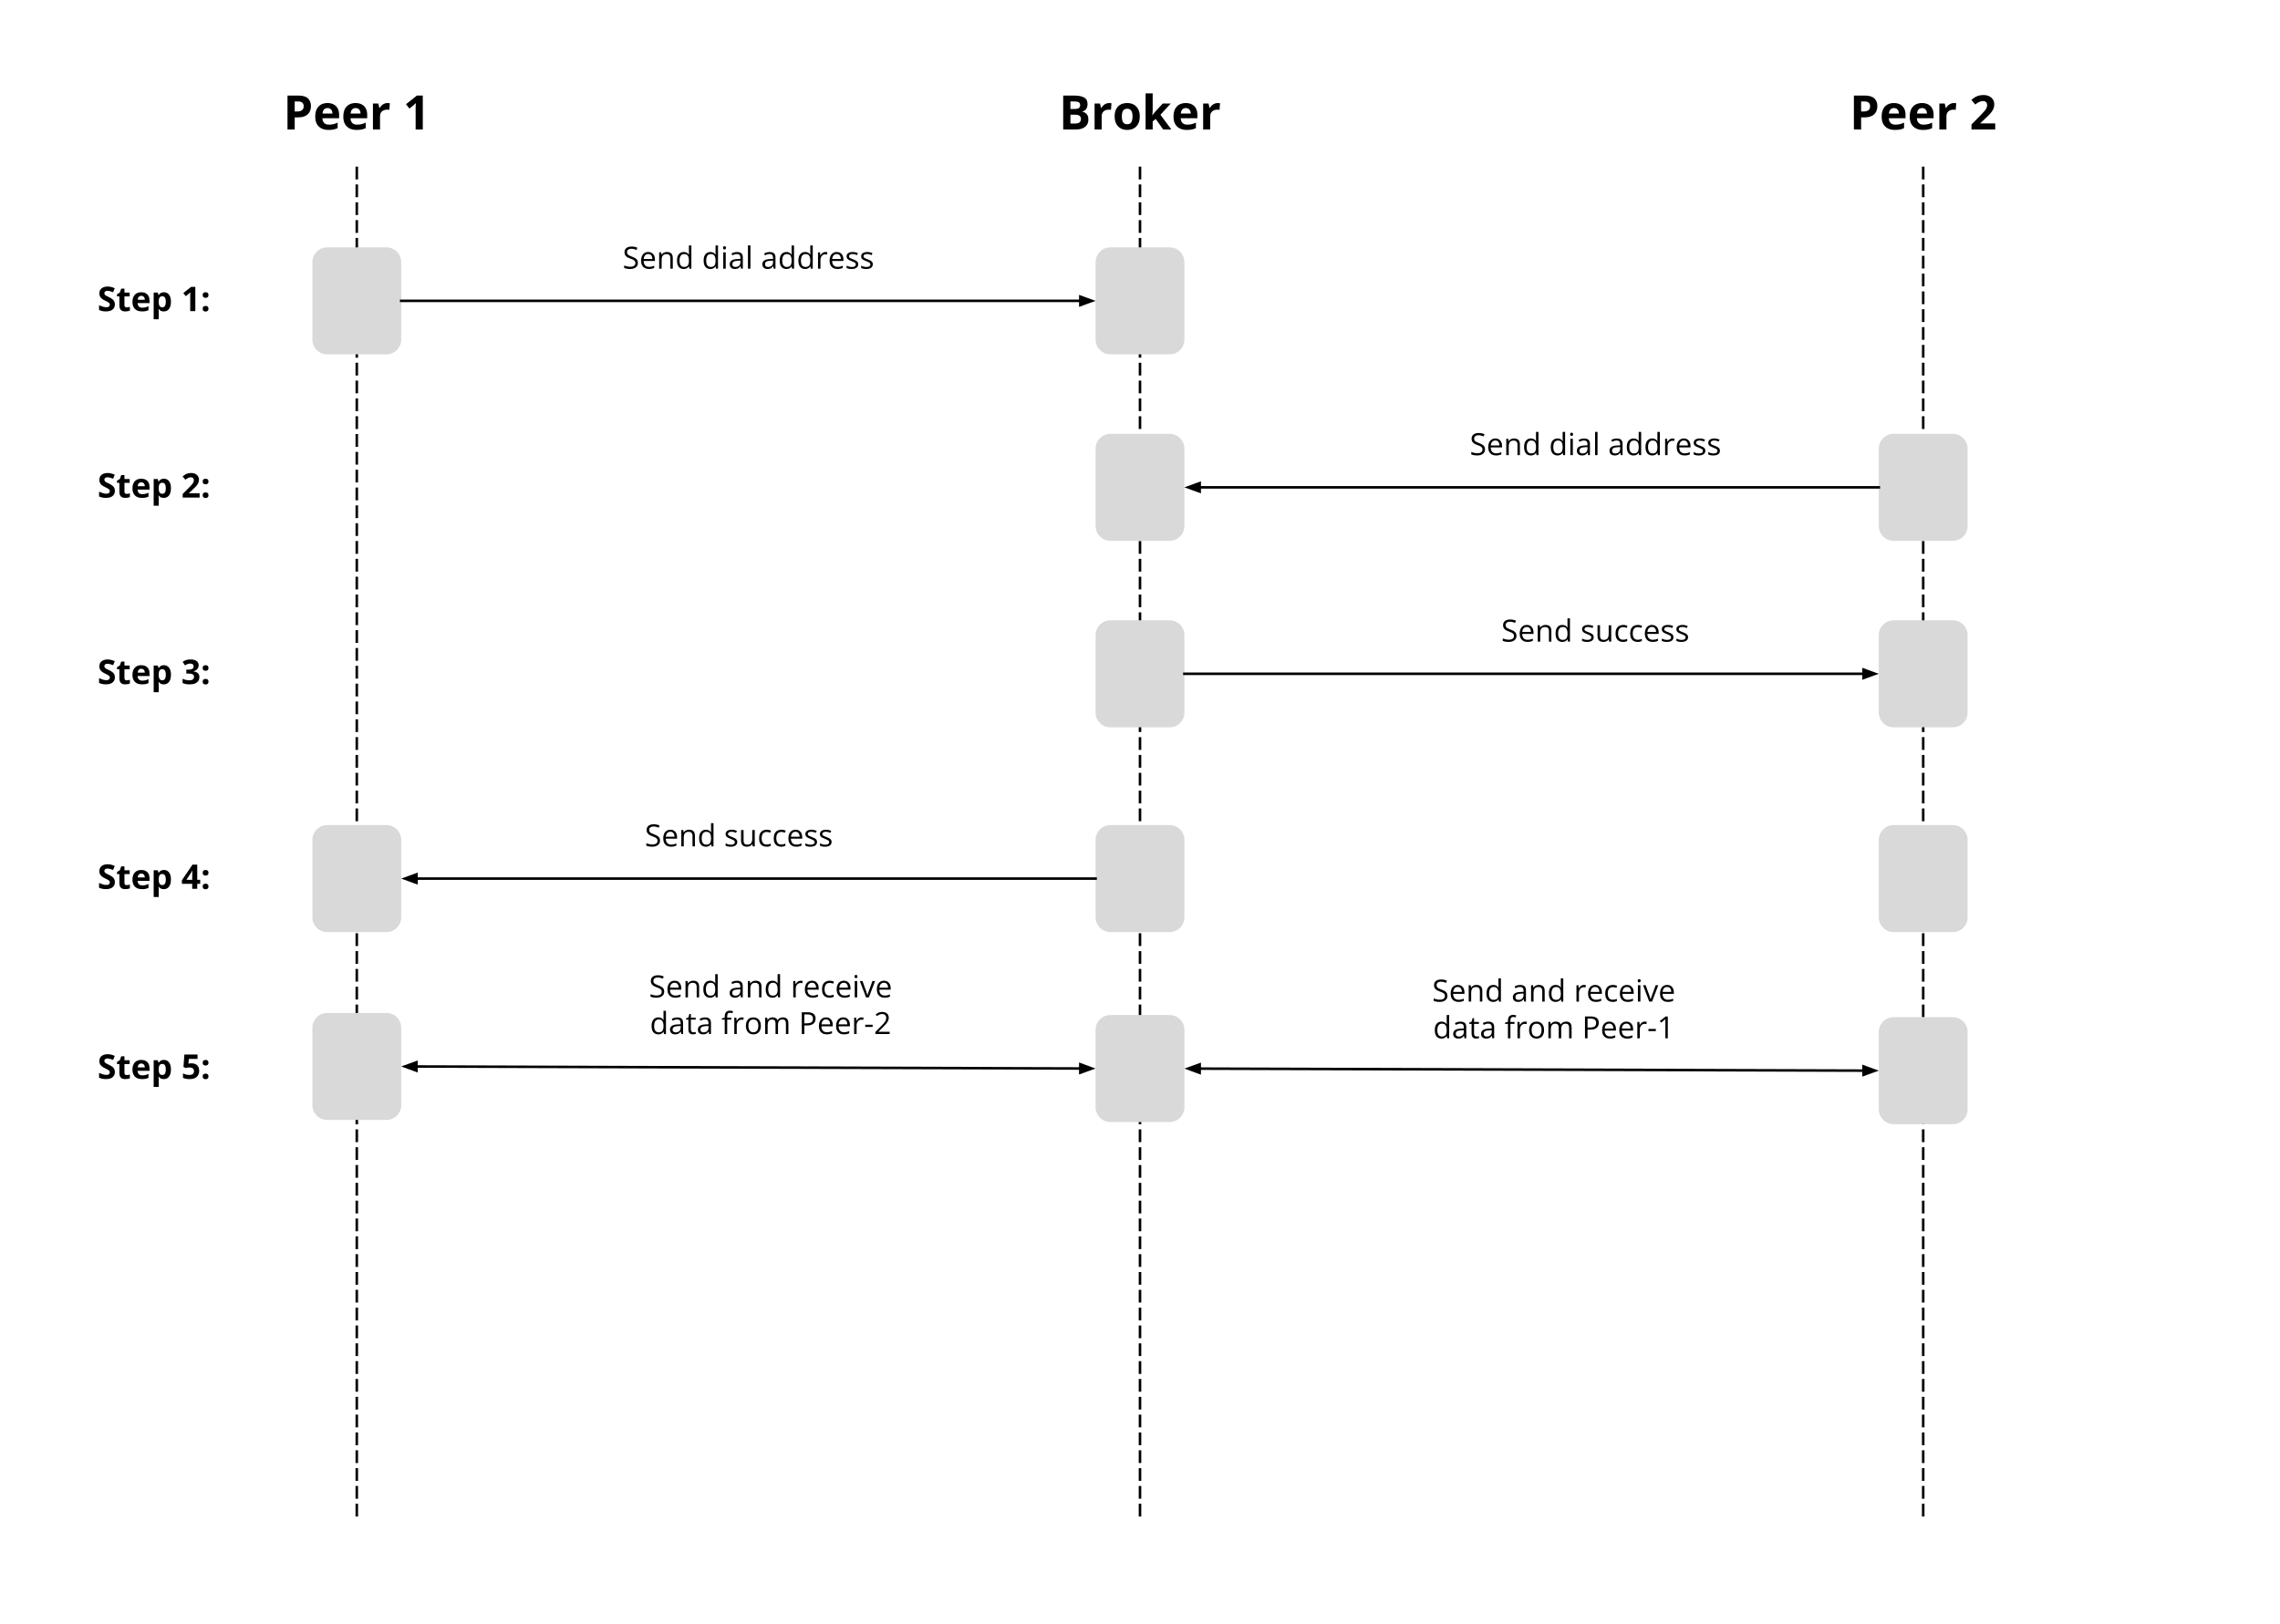 <svg version="1.1" viewBox="0.0 0.0 895.042 637.719" fill="none" stroke="none" stroke-linecap="square" stroke-miterlimit="10" xmlns:xlink="http://www.w3.org/1999/xlink" xmlns="http://www.w3.org/2000/svg"><clipPath id="p.0"><path d="m0 0l895.042 0l0 637.719l-895.042 0l0 -637.719z" clip-rule="nonzero"/></clipPath><g clip-path="url(#p.0)"><path fill="#000000" fill-opacity="0.0" d="m0 0l895.042 0l0 637.719l-895.042 0z" fill-rule="evenodd"/><path fill="#000000" fill-opacity="0.0" d="m447.521 65.925l0 529.764" fill-rule="evenodd"/><path stroke="#000000" stroke-width="1.0" stroke-linejoin="round" stroke-linecap="butt" stroke-dasharray="4.0,3.0" d="m447.521 65.925l0 529.764" fill-rule="evenodd"/><path fill="#000000" fill-opacity="0.0" d="m754.978 65.925l0 529.764" fill-rule="evenodd"/><path stroke="#000000" stroke-width="1.0" stroke-linejoin="round" stroke-linecap="butt" stroke-dasharray="4.0,3.0" d="m754.978 65.925l0 529.764" fill-rule="evenodd"/><path fill="#000000" fill-opacity="0.0" d="m82.19 23.909l115.748 0l0 42.016l-115.748 0z" fill-rule="evenodd"/><path fill="#000000" d="m117.129 37.517q2.578 0 3.75 1.109q1.188 1.094 1.188 3.031q0 0.875 -0.266 1.672q-0.266 0.797 -0.859 1.422q-0.594 0.625 -1.594 0.984q-0.984 0.359 -2.438 0.359l-1.219 0l0 4.734l-2.828 0l0 -13.312l4.266 0zm-0.156 2.312l-1.281 0l0 3.953l0.922 0q0.797 0 1.375 -0.203q0.594 -0.219 0.906 -0.656q0.328 -0.453 0.328 -1.156q0 -0.984 -0.547 -1.453q-0.547 -0.484 -1.703 -0.484zm11.59 0.625q1.406 0 2.422 0.547q1.031 0.531 1.578 1.562q0.562 1.031 0.562 2.516l0 1.344l-6.562 0q0.047 1.188 0.703 1.859q0.656 0.656 1.828 0.656q0.984 0 1.797 -0.188q0.812 -0.203 1.656 -0.609l0 2.156q-0.75 0.375 -1.578 0.547q-0.828 0.172 -2.0 0.172q-1.531 0 -2.719 -0.562q-1.172 -0.578 -1.844 -1.734q-0.656 -1.156 -0.656 -2.906q0 -1.797 0.594 -2.984q0.609 -1.188 1.688 -1.781q1.094 -0.594 2.531 -0.594zm0.016 1.969q-0.812 0 -1.344 0.531q-0.531 0.516 -0.609 1.625l3.891 0q0 -0.625 -0.219 -1.094q-0.219 -0.484 -0.641 -0.766q-0.422 -0.297 -1.078 -0.297zm11.007 -1.969q1.406 0 2.422 0.547q1.031 0.531 1.578 1.562q0.562 1.031 0.562 2.516l0 1.344l-6.562 0q0.047 1.188 0.703 1.859q0.656 0.656 1.828 0.656q0.984 0 1.797 -0.188q0.812 -0.203 1.656 -0.609l0 2.156q-0.75 0.375 -1.578 0.547q-0.828 0.172 -2.0 0.172q-1.531 0 -2.719 -0.562q-1.172 -0.578 -1.844 -1.734q-0.656 -1.156 -0.656 -2.906q0 -1.797 0.594 -2.984q0.609 -1.188 1.688 -1.781q1.094 -0.594 2.531 -0.594zm0.016 1.969q-0.812 0 -1.344 0.531q-0.531 0.516 -0.609 1.625l3.891 0q0 -0.625 -0.219 -1.094q-0.219 -0.484 -0.641 -0.766q-0.422 -0.297 -1.078 -0.297zm12.491 -1.969q0.203 0 0.484 0.031q0.281 0.016 0.453 0.047l-0.203 2.609q-0.141 -0.047 -0.391 -0.062q-0.25 -0.031 -0.438 -0.031q-0.531 0 -1.047 0.141q-0.5 0.141 -0.906 0.453q-0.391 0.297 -0.625 0.797q-0.234 0.484 -0.234 1.203l0 5.188l-2.781 0l0 -10.188l2.109 0l0.406 1.719l0.141 0q0.297 -0.516 0.75 -0.953q0.453 -0.438 1.031 -0.688q0.578 -0.266 1.25 -0.266zm13.881 10.375l-2.812 0l0 -7.703q0 -0.328 0 -0.797q0.016 -0.469 0.031 -0.953q0.031 -0.5 0.047 -0.906q-0.109 0.125 -0.422 0.406q-0.297 0.281 -0.562 0.516l-1.531 1.234l-1.344 -1.703l4.281 -3.406l2.312 0l0 13.312z" fill-rule="nonzero"/><path fill="#000000" fill-opacity="0.0" d="m389.647 23.909l115.748 0l0 42.016l-115.748 0z" fill-rule="evenodd"/><path fill="#000000" d="m417.382 37.517l4.156 0q2.656 0 4.016 0.75q1.375 0.734 1.375 2.609q0 0.766 -0.25 1.375q-0.234 0.609 -0.703 1.0q-0.453 0.391 -1.094 0.516l0 0.078q0.656 0.141 1.188 0.484q0.547 0.328 0.859 0.969q0.328 0.625 0.328 1.672q0 1.203 -0.594 2.078q-0.594 0.859 -1.688 1.328q-1.094 0.453 -2.609 0.453l-4.984 0l0 -13.312zm2.828 5.266l1.641 0q1.234 0 1.703 -0.375q0.469 -0.391 0.469 -1.156q0 -0.766 -0.562 -1.094q-0.547 -0.328 -1.766 -0.328l-1.484 0l0 2.953zm0 2.25l0 3.469l1.844 0q1.266 0 1.766 -0.484q0.516 -0.5 0.516 -1.328q0 -0.5 -0.219 -0.875q-0.219 -0.375 -0.734 -0.578q-0.516 -0.203 -1.422 -0.203l-1.75 0zm15.175 -4.578q0.203 0 0.484 0.031q0.281 0.016 0.453 0.047l-0.203 2.609q-0.141 -0.047 -0.391 -0.062q-0.25 -0.031 -0.438 -0.031q-0.531 0 -1.047 0.141q-0.5 0.141 -0.906 0.453q-0.391 0.297 -0.625 0.797q-0.234 0.484 -0.234 1.203l0 5.188l-2.781 0l0 -10.188l2.109 0l0.406 1.719l0.141 0q0.297 -0.516 0.75 -0.953q0.453 -0.438 1.031 -0.688q0.578 -0.266 1.25 -0.266zm12.05 5.266q0 1.281 -0.344 2.266q-0.344 0.969 -1.0 1.656q-0.641 0.672 -1.562 1.031q-0.922 0.344 -2.062 0.344q-1.078 0 -1.984 -0.344q-0.891 -0.359 -1.547 -1.031q-0.656 -0.688 -1.016 -1.656q-0.359 -0.984 -0.359 -2.266q0 -1.703 0.594 -2.875q0.609 -1.172 1.719 -1.781q1.109 -0.609 2.641 -0.609q1.438 0 2.547 0.609q1.109 0.609 1.734 1.781q0.641 1.172 0.641 2.875zm-7.047 0q0 1.0 0.219 1.688q0.219 0.688 0.672 1.031q0.469 0.344 1.219 0.344q0.734 0 1.188 -0.344q0.469 -0.344 0.688 -1.031q0.219 -0.688 0.219 -1.688q0 -1.016 -0.219 -1.672q-0.219 -0.672 -0.688 -1.016q-0.453 -0.344 -1.203 -0.344q-1.094 0 -1.594 0.766q-0.5 0.75 -0.5 2.266zm12.113 -9.062l0 6.344q0 0.562 -0.047 1.141q-0.047 0.578 -0.094 1.156l0.031 0q0.281 -0.406 0.578 -0.797q0.297 -0.391 0.641 -0.766l2.844 -3.094l3.141 0l-4.047 4.422l4.281 5.766l-3.203 0l-2.938 -4.125l-1.188 0.953l0 3.172l-2.781 0l0 -14.172l2.781 0zm12.991 3.797q1.406 0 2.422 0.547q1.031 0.531 1.578 1.562q0.562 1.031 0.562 2.516l0 1.344l-6.562 0q0.047 1.188 0.703 1.859q0.656 0.656 1.828 0.656q0.984 0 1.797 -0.188q0.812 -0.203 1.656 -0.609l0 2.156q-0.75 0.375 -1.578 0.547q-0.828 0.172 -2.0 0.172q-1.531 0 -2.719 -0.562q-1.172 -0.578 -1.844 -1.734q-0.656 -1.156 -0.656 -2.906q0 -1.797 0.594 -2.984q0.609 -1.188 1.688 -1.781q1.094 -0.594 2.531 -0.594zm0.016 1.969q-0.812 0 -1.344 0.531q-0.531 0.516 -0.609 1.625l3.891 0q0 -0.625 -0.219 -1.094q-0.219 -0.484 -0.641 -0.766q-0.422 -0.297 -1.078 -0.297zm12.491 -1.969q0.203 0 0.484 0.031q0.281 0.016 0.453 0.047l-0.203 2.609q-0.141 -0.047 -0.391 -0.062q-0.25 -0.031 -0.438 -0.031q-0.531 0 -1.047 0.141q-0.5 0.141 -0.906 0.453q-0.391 0.297 -0.625 0.797q-0.234 0.484 -0.234 1.203l0 5.188l-2.781 0l0 -10.188l2.109 0l0.406 1.719l0.141 0q0.297 -0.516 0.75 -0.953q0.453 -0.438 1.031 -0.688q0.578 -0.266 1.25 -0.266z" fill-rule="nonzero"/><path fill="#000000" fill-opacity="0.0" d="m82.19 595.702l115.748 0l0 42.016l-115.748 0z" fill-rule="evenodd"/><path fill="#000000" fill-opacity="0.0" d="m140.064 65.925l0 529.764" fill-rule="evenodd"/><path stroke="#000000" stroke-width="1.0" stroke-linejoin="round" stroke-linecap="butt" stroke-dasharray="4.0,3.0" d="m140.064 65.925l0 529.764" fill-rule="evenodd"/><path fill="#d9d9d9" d="m122.631 102.933l0 0c0 -3.209 2.602 -5.811 5.811 -5.811l23.244 0l0 0c1.541 0 3.019 0.612 4.109 1.702c1.09 1.09 1.702 2.568 1.702 4.109l0 30.393c0 3.209 -2.602 5.811 -5.811 5.811l-23.244 0c-3.209 0 -5.811 -2.602 -5.811 -5.811z" fill-rule="evenodd"/><path fill="#d9d9d9" d="m430.088 102.933l0 0c0 -3.209 2.602 -5.811 5.811 -5.811l23.244 0l0 0c1.541 0 3.019 0.612 4.109 1.702c1.09 1.09 1.702 2.568 1.702 4.109l0 30.393c0 3.209 -2.602 5.811 -5.811 5.811l-23.244 0c-3.209 0 -5.811 -2.602 -5.811 -5.811z" fill-rule="evenodd"/><path fill="#000000" fill-opacity="0.0" d="m157.497 118.13l272.598 0" fill-rule="evenodd"/><path stroke="#000000" stroke-width="1.0" stroke-linejoin="round" stroke-linecap="butt" d="m157.497 118.13l266.598 0" fill-rule="evenodd"/><path fill="#000000" stroke="#000000" stroke-width="1.0" stroke-linecap="butt" d="m424.096 119.782l4.538 -1.652l-4.538 -1.652z" fill-rule="evenodd"/><path fill="#000000" fill-opacity="0.0" d="m199.242 84.209l189.102 0l0 33.921l-189.102 0z" fill-rule="evenodd"/><path fill="#000000" d="m250.416 103.208q0 0.766 -0.375 1.297q-0.375 0.531 -1.062 0.828q-0.672 0.281 -1.594 0.281q-0.484 0 -0.922 -0.047q-0.422 -0.047 -0.797 -0.141q-0.359 -0.094 -0.641 -0.219l0 -0.953q0.453 0.172 1.078 0.328q0.641 0.156 1.328 0.156q0.641 0 1.078 -0.172q0.453 -0.172 0.688 -0.484q0.234 -0.328 0.234 -0.797q0 -0.438 -0.203 -0.734q-0.188 -0.297 -0.641 -0.531q-0.438 -0.25 -1.219 -0.516q-0.547 -0.203 -0.969 -0.422q-0.406 -0.234 -0.688 -0.531q-0.281 -0.297 -0.422 -0.672q-0.141 -0.391 -0.141 -0.891q0 -0.688 0.344 -1.172q0.344 -0.5 0.953 -0.75q0.625 -0.266 1.438 -0.266q0.688 0 1.266 0.125q0.578 0.125 1.062 0.344l-0.312 0.859q-0.453 -0.188 -0.984 -0.312q-0.516 -0.141 -1.062 -0.141q-0.547 0 -0.922 0.172q-0.375 0.156 -0.578 0.453q-0.203 0.281 -0.203 0.688q0 0.453 0.188 0.75q0.188 0.297 0.609 0.531q0.422 0.234 1.109 0.484q0.766 0.281 1.281 0.594q0.531 0.297 0.797 0.75q0.281 0.438 0.281 1.109zm4.08 -4.266q0.812 0 1.391 0.375q0.594 0.359 0.906 1.016q0.312 0.656 0.312 1.516l0 0.609l-4.438 0q0.016 1.125 0.562 1.719q0.547 0.594 1.547 0.594q0.609 0 1.078 -0.109q0.469 -0.109 0.969 -0.328l0 0.859q-0.484 0.219 -0.969 0.312q-0.469 0.109 -1.125 0.109q-0.922 0 -1.609 -0.375q-0.688 -0.391 -1.078 -1.125q-0.375 -0.734 -0.375 -1.797q0 -1.031 0.344 -1.781q0.344 -0.766 0.984 -1.172q0.641 -0.422 1.5 -0.422zm-0.016 0.797q-0.781 0 -1.25 0.516q-0.453 0.516 -0.547 1.422l3.406 0q0 -0.578 -0.188 -1.0q-0.172 -0.438 -0.531 -0.688q-0.344 -0.25 -0.891 -0.25zm7.316 -0.797q1.141 0 1.719 0.562q0.594 0.562 0.594 1.797l0 4.188l-0.953 0l0 -4.125q0 -0.797 -0.375 -1.188q-0.359 -0.406 -1.109 -0.406q-1.078 0 -1.516 0.609q-0.422 0.594 -0.422 1.75l0 3.359l-0.969 0l0 -6.422l0.781 0l0.141 0.922l0.062 0q0.203 -0.344 0.516 -0.562q0.312 -0.234 0.703 -0.359q0.406 -0.125 0.828 -0.125zm6.609 6.672q-1.219 0 -1.938 -0.828q-0.703 -0.844 -0.703 -2.484q0 -1.656 0.719 -2.5q0.734 -0.859 1.938 -0.859q0.516 0 0.891 0.141q0.375 0.141 0.656 0.375q0.281 0.219 0.469 0.5l0.062 0q-0.016 -0.188 -0.047 -0.5q-0.016 -0.312 -0.016 -0.516l0 -2.578l0.969 0l0 9.125l-0.781 0l-0.156 -0.922l-0.031 0q-0.188 0.297 -0.469 0.531q-0.281 0.234 -0.672 0.375q-0.375 0.141 -0.891 0.141zm0.156 -0.812q1.031 0 1.453 -0.578q0.422 -0.594 0.422 -1.75l0 -0.172q0 -1.234 -0.406 -1.891q-0.406 -0.656 -1.469 -0.656q-0.906 0 -1.359 0.688q-0.438 0.688 -0.438 1.875q0 1.188 0.438 1.844q0.453 0.641 1.359 0.641zm10.303 0.812q-1.219 0 -1.938 -0.828q-0.703 -0.844 -0.703 -2.484q0 -1.656 0.719 -2.5q0.734 -0.859 1.938 -0.859q0.516 0 0.891 0.141q0.375 0.141 0.656 0.375q0.281 0.219 0.469 0.5l0.062 0q-0.016 -0.188 -0.047 -0.5q-0.016 -0.312 -0.016 -0.516l0 -2.578l0.969 0l0 9.125l-0.781 0l-0.156 -0.922l-0.031 0q-0.188 0.297 -0.469 0.531q-0.281 0.234 -0.672 0.375q-0.375 0.141 -0.891 0.141zm0.156 -0.812q1.031 0 1.453 -0.578q0.422 -0.594 0.422 -1.75l0 -0.172q0 -1.234 -0.406 -1.891q-0.406 -0.656 -1.469 -0.656q-0.906 0 -1.359 0.688q-0.438 0.688 -0.438 1.875q0 1.188 0.438 1.844q0.453 0.641 1.359 0.641zm5.873 -5.734l0 6.422l-0.969 0l0 -6.422l0.969 0zm-0.469 -2.406q0.234 0 0.406 0.156q0.172 0.156 0.172 0.484q0 0.328 -0.172 0.484q-0.172 0.156 -0.406 0.156q-0.266 0 -0.438 -0.156q-0.156 -0.156 -0.156 -0.484q0 -0.328 0.156 -0.484q0.172 -0.156 0.438 -0.156zm4.92 2.297q1.156 0 1.703 0.516q0.562 0.516 0.562 1.656l0 4.359l-0.703 0l-0.188 -0.953l-0.047 0q-0.266 0.359 -0.562 0.594q-0.297 0.234 -0.688 0.359q-0.375 0.125 -0.938 0.125q-0.578 0 -1.031 -0.203q-0.453 -0.219 -0.719 -0.625q-0.266 -0.422 -0.266 -1.062q0 -0.953 0.766 -1.469q0.766 -0.516 2.328 -0.562l1.094 -0.047l0 -0.406q0 -0.828 -0.359 -1.156q-0.344 -0.344 -1.0 -0.344q-0.5 0 -0.969 0.156q-0.453 0.141 -0.859 0.344l-0.297 -0.734q0.438 -0.234 1.0 -0.391q0.562 -0.156 1.172 -0.156zm1.312 3.359l-0.984 0.047q-1.203 0.047 -1.703 0.391q-0.484 0.344 -0.484 0.984q0 0.547 0.328 0.812q0.344 0.266 0.891 0.266q0.859 0 1.406 -0.469q0.547 -0.484 0.547 -1.438l0 -0.594zm3.934 3.172l-0.969 0l0 -9.125l0.969 0l0 9.125zm7.568 -6.531q1.156 0 1.703 0.516q0.562 0.516 0.562 1.656l0 4.359l-0.703 0l-0.188 -0.953l-0.047 0q-0.266 0.359 -0.562 0.594q-0.297 0.234 -0.688 0.359q-0.375 0.125 -0.938 0.125q-0.578 0 -1.031 -0.203q-0.453 -0.219 -0.719 -0.625q-0.266 -0.422 -0.266 -1.062q0 -0.953 0.766 -1.469q0.766 -0.516 2.328 -0.562l1.094 -0.047l0 -0.406q0 -0.828 -0.359 -1.156q-0.344 -0.344 -1.0 -0.344q-0.5 0 -0.969 0.156q-0.453 0.141 -0.859 0.344l-0.297 -0.734q0.438 -0.234 1.0 -0.391q0.562 -0.156 1.172 -0.156zm1.312 3.359l-0.984 0.047q-1.203 0.047 -1.703 0.391q-0.484 0.344 -0.484 0.984q0 0.547 0.328 0.812q0.344 0.266 0.891 0.266q0.859 0 1.406 -0.469q0.547 -0.484 0.547 -1.438l0 -0.594zm5.246 3.297q-1.219 0 -1.938 -0.828q-0.703 -0.844 -0.703 -2.484q0 -1.656 0.719 -2.5q0.734 -0.859 1.938 -0.859q0.516 0 0.891 0.141q0.375 0.141 0.656 0.375q0.281 0.219 0.469 0.5l0.062 0q-0.016 -0.188 -0.047 -0.5q-0.016 -0.312 -0.016 -0.516l0 -2.578l0.969 0l0 9.125l-0.781 0l-0.156 -0.922l-0.031 0q-0.188 0.297 -0.469 0.531q-0.281 0.234 -0.672 0.375q-0.375 0.141 -0.891 0.141zm0.156 -0.812q1.031 0 1.453 -0.578q0.422 -0.594 0.422 -1.75l0 -0.172q0 -1.234 -0.406 -1.891q-0.406 -0.656 -1.469 -0.656q-0.906 0 -1.359 0.688q-0.438 0.688 -0.438 1.875q0 1.188 0.438 1.844q0.453 0.641 1.359 0.641zm7.186 0.812q-1.219 0 -1.938 -0.828q-0.703 -0.844 -0.703 -2.484q0 -1.656 0.719 -2.5q0.734 -0.859 1.938 -0.859q0.516 0 0.891 0.141q0.375 0.141 0.656 0.375q0.281 0.219 0.469 0.5l0.062 0q-0.016 -0.188 -0.047 -0.5q-0.016 -0.312 -0.016 -0.516l0 -2.578l0.969 0l0 9.125l-0.781 0l-0.156 -0.922l-0.031 0q-0.188 0.297 -0.469 0.531q-0.281 0.234 -0.672 0.375q-0.375 0.141 -0.891 0.141zm0.156 -0.812q1.031 0 1.453 -0.578q0.422 -0.594 0.422 -1.75l0 -0.172q0 -1.234 -0.406 -1.891q-0.406 -0.656 -1.469 -0.656q-0.906 0 -1.359 0.688q-0.438 0.688 -0.438 1.875q0 1.188 0.438 1.844q0.453 0.641 1.359 0.641zm7.811 -5.859q0.203 0 0.406 0.031q0.219 0.016 0.375 0.047l-0.125 0.906q-0.156 -0.047 -0.344 -0.062q-0.188 -0.031 -0.359 -0.031q-0.391 0 -0.734 0.156q-0.344 0.156 -0.609 0.453q-0.25 0.281 -0.406 0.703q-0.141 0.406 -0.141 0.891l0 3.453l-0.969 0l0 -6.422l0.797 0l0.109 1.188l0.047 0q0.203 -0.359 0.484 -0.656q0.281 -0.297 0.641 -0.469q0.375 -0.188 0.828 -0.188zm4.467 0q0.812 0 1.391 0.375q0.594 0.359 0.906 1.016q0.312 0.656 0.312 1.516l0 0.609l-4.438 0q0.016 1.125 0.562 1.719q0.547 0.594 1.547 0.594q0.609 0 1.078 -0.109q0.469 -0.109 0.969 -0.328l0 0.859q-0.484 0.219 -0.969 0.312q-0.469 0.109 -1.125 0.109q-0.922 0 -1.609 -0.375q-0.688 -0.391 -1.078 -1.125q-0.375 -0.734 -0.375 -1.797q0 -1.031 0.344 -1.781q0.344 -0.766 0.984 -1.172q0.641 -0.422 1.5 -0.422zm-0.016 0.797q-0.781 0 -1.25 0.516q-0.453 0.516 -0.547 1.422l3.406 0q0 -0.578 -0.188 -1.0q-0.172 -0.438 -0.531 -0.688q-0.344 -0.25 -0.891 -0.25zm8.441 3.984q0 0.625 -0.312 1.047q-0.312 0.406 -0.891 0.625q-0.562 0.219 -1.359 0.219q-0.672 0 -1.172 -0.109q-0.484 -0.109 -0.844 -0.297l0 -0.906q0.391 0.203 0.938 0.359q0.547 0.156 1.109 0.156q0.828 0 1.203 -0.266q0.375 -0.281 0.375 -0.734q0 -0.266 -0.156 -0.469q-0.141 -0.203 -0.5 -0.391q-0.344 -0.188 -0.969 -0.422q-0.609 -0.234 -1.062 -0.469q-0.438 -0.234 -0.688 -0.562q-0.25 -0.328 -0.25 -0.875q0 -0.812 0.656 -1.25q0.672 -0.438 1.734 -0.438q0.594 0 1.094 0.125q0.5 0.109 0.953 0.297l-0.328 0.781q-0.406 -0.172 -0.859 -0.281q-0.453 -0.125 -0.922 -0.125q-0.672 0 -1.031 0.234q-0.359 0.219 -0.359 0.609q0 0.297 0.156 0.5q0.172 0.188 0.547 0.359q0.375 0.156 0.969 0.391q0.609 0.219 1.047 0.469q0.438 0.234 0.672 0.578q0.25 0.328 0.25 0.844zm5.719 0q0 0.625 -0.312 1.047q-0.312 0.406 -0.891 0.625q-0.562 0.219 -1.359 0.219q-0.672 0 -1.172 -0.109q-0.484 -0.109 -0.844 -0.297l0 -0.906q0.391 0.203 0.938 0.359q0.547 0.156 1.109 0.156q0.828 0 1.203 -0.266q0.375 -0.281 0.375 -0.734q0 -0.266 -0.156 -0.469q-0.141 -0.203 -0.5 -0.391q-0.344 -0.188 -0.969 -0.422q-0.609 -0.234 -1.062 -0.469q-0.438 -0.234 -0.688 -0.562q-0.25 -0.328 -0.25 -0.875q0 -0.812 0.656 -1.25q0.672 -0.438 1.734 -0.438q0.594 0 1.094 0.125q0.5 0.109 0.953 0.297l-0.328 0.781q-0.406 -0.172 -0.859 -0.281q-0.453 -0.125 -0.922 -0.125q-0.672 0 -1.031 0.234q-0.359 0.219 -0.359 0.609q0 0.297 0.156 0.5q0.172 0.188 0.547 0.359q0.375 0.156 0.969 0.391q0.609 0.219 1.047 0.469q0.438 0.234 0.672 0.578q0.25 0.328 0.25 0.844z" fill-rule="nonzero"/><path fill="#d9d9d9" d="m737.545 176.146l0 0c0 -3.209 2.602 -5.811 5.811 -5.811l23.244 0l0 0c1.541 0 3.019 0.612 4.109 1.702c1.09 1.09 1.702 2.568 1.702 4.109l0 30.393c0 3.209 -2.602 5.811 -5.811 5.811l-23.244 0c-3.209 0 -5.811 -2.602 -5.811 -5.811z" fill-rule="evenodd"/><path fill="#000000" fill-opacity="0.0" d="m737.545 191.343l-272.598 0" fill-rule="evenodd"/><path stroke="#000000" stroke-width="1.0" stroke-linejoin="round" stroke-linecap="butt" d="m737.545 191.343l-266.598 0" fill-rule="evenodd"/><path fill="#000000" stroke="#000000" stroke-width="1.0" stroke-linecap="butt" d="m470.946 189.691l-4.538 1.652l4.538 1.652z" fill-rule="evenodd"/><path fill="#d9d9d9" d="m430.088 249.36l0 0c0 -3.209 2.602 -5.811 5.811 -5.811l23.244 0l0 0c1.541 0 3.019 0.612 4.109 1.702c1.09 1.09 1.702 2.568 1.702 4.109l0 30.393c0 3.209 -2.602 5.811 -5.811 5.811l-23.244 0c-3.209 0 -5.811 -2.602 -5.811 -5.811z" fill-rule="evenodd"/><path fill="#d9d9d9" d="m737.545 249.358l0 0c0 -3.209 2.602 -5.811 5.811 -5.811l23.244 0l0 0c1.541 0 3.019 0.612 4.109 1.702c1.09 1.09 1.702 2.568 1.702 4.109l0 30.393c0 3.209 -2.602 5.811 -5.811 5.811l-23.244 0c-3.209 0 -5.811 -2.602 -5.811 -5.811z" fill-rule="evenodd"/><path fill="#000000" fill-opacity="0.0" d="m737.545 264.555l-272.598 0" fill-rule="evenodd"/><path stroke="#000000" stroke-width="1.0" stroke-linejoin="round" stroke-linecap="butt" d="m731.545 264.555l-266.598 0" fill-rule="evenodd"/><path fill="#000000" stroke="#000000" stroke-width="1.0" stroke-linecap="butt" d="m731.545 266.207l4.538 -1.652l-4.538 -1.652z" fill-rule="evenodd"/><path fill="#000000" fill-opacity="0.0" d="m563.849 230.634l124.819 0l0 33.921l-124.819 0z" fill-rule="evenodd"/><path fill="#000000" d="m595.315 249.633q0 0.766 -0.375 1.297q-0.375 0.531 -1.062 0.828q-0.672 0.281 -1.594 0.281q-0.484 0 -0.922 -0.047q-0.422 -0.047 -0.797 -0.141q-0.359 -0.094 -0.641 -0.219l0 -0.953q0.453 0.172 1.078 0.328q0.641 0.156 1.328 0.156q0.641 0 1.078 -0.172q0.453 -0.172 0.688 -0.484q0.234 -0.328 0.234 -0.797q0 -0.438 -0.203 -0.734q-0.188 -0.297 -0.641 -0.531q-0.438 -0.25 -1.219 -0.516q-0.547 -0.203 -0.969 -0.422q-0.406 -0.234 -0.688 -0.531q-0.281 -0.297 -0.422 -0.672q-0.141 -0.391 -0.141 -0.891q0 -0.688 0.344 -1.172q0.344 -0.5 0.953 -0.75q0.625 -0.266 1.438 -0.266q0.688 0 1.266 0.125q0.578 0.125 1.062 0.344l-0.312 0.859q-0.453 -0.188 -0.984 -0.312q-0.516 -0.141 -1.062 -0.141q-0.547 0 -0.922 0.172q-0.375 0.156 -0.578 0.453q-0.203 0.281 -0.203 0.688q0 0.453 0.188 0.75q0.188 0.297 0.609 0.531q0.422 0.234 1.109 0.484q0.766 0.281 1.281 0.594q0.531 0.297 0.797 0.75q0.281 0.438 0.281 1.109zm4.08 -4.266q0.812 0 1.391 0.375q0.594 0.359 0.906 1.016q0.312 0.656 0.312 1.516l0 0.609l-4.438 0q0.016 1.125 0.562 1.719q0.547 0.594 1.547 0.594q0.609 0 1.078 -0.109q0.469 -0.109 0.969 -0.328l0 0.859q-0.484 0.219 -0.969 0.312q-0.469 0.109 -1.125 0.109q-0.922 0 -1.609 -0.375q-0.688 -0.391 -1.078 -1.125q-0.375 -0.734 -0.375 -1.797q0 -1.031 0.344 -1.781q0.344 -0.766 0.984 -1.172q0.641 -0.422 1.5 -0.422zm-0.016 0.797q-0.781 0 -1.25 0.516q-0.453 0.516 -0.547 1.422l3.406 0q0 -0.578 -0.188 -1.0q-0.172 -0.438 -0.531 -0.688q-0.344 -0.25 -0.891 -0.25zm7.316 -0.797q1.141 0 1.719 0.562q0.594 0.562 0.594 1.797l0 4.188l-0.953 0l0 -4.125q0 -0.797 -0.375 -1.188q-0.359 -0.406 -1.109 -0.406q-1.078 0 -1.516 0.609q-0.422 0.594 -0.422 1.75l0 3.359l-0.969 0l0 -6.422l0.781 0l0.141 0.922l0.062 0q0.203 -0.344 0.516 -0.562q0.312 -0.234 0.703 -0.359q0.406 -0.125 0.828 -0.125zm6.609 6.672q-1.219 0 -1.938 -0.828q-0.703 -0.844 -0.703 -2.484q0 -1.656 0.719 -2.5q0.734 -0.859 1.938 -0.859q0.516 0 0.891 0.141q0.375 0.141 0.656 0.375q0.281 0.219 0.469 0.5l0.062 0q-0.016 -0.188 -0.047 -0.5q-0.016 -0.312 -0.016 -0.516l0 -2.578l0.969 0l0 9.125l-0.781 0l-0.156 -0.922l-0.031 0q-0.188 0.297 -0.469 0.531q-0.281 0.234 -0.672 0.375q-0.375 0.141 -0.891 0.141zm0.156 -0.812q1.031 0 1.453 -0.578q0.422 -0.594 0.422 -1.75l0 -0.172q0 -1.234 -0.406 -1.891q-0.406 -0.656 -1.469 -0.656q-0.906 0 -1.359 0.688q-0.438 0.688 -0.438 1.875q0 1.188 0.438 1.844q0.453 0.641 1.359 0.641zm12.178 -1.078q0 0.625 -0.312 1.047q-0.312 0.406 -0.891 0.625q-0.562 0.219 -1.359 0.219q-0.672 0 -1.172 -0.109q-0.484 -0.109 -0.844 -0.297l0 -0.906q0.391 0.203 0.938 0.359q0.547 0.156 1.109 0.156q0.828 0 1.203 -0.266q0.375 -0.281 0.375 -0.734q0 -0.266 -0.156 -0.469q-0.141 -0.203 -0.5 -0.391q-0.344 -0.188 -0.969 -0.422q-0.609 -0.234 -1.062 -0.469q-0.438 -0.234 -0.688 -0.562q-0.25 -0.328 -0.25 -0.875q0 -0.812 0.656 -1.25q0.672 -0.438 1.734 -0.438q0.594 0 1.094 0.125q0.5 0.109 0.953 0.297l-0.328 0.781q-0.406 -0.172 -0.859 -0.281q-0.453 -0.125 -0.922 -0.125q-0.672 0 -1.031 0.234q-0.359 0.219 -0.359 0.609q0 0.297 0.156 0.5q0.172 0.188 0.547 0.359q0.375 0.156 0.969 0.391q0.609 0.219 1.047 0.469q0.438 0.234 0.672 0.578q0.25 0.328 0.25 0.844zm6.859 -4.656l0 6.422l-0.797 0l-0.141 -0.906l-0.047 0q-0.203 0.344 -0.531 0.578q-0.312 0.219 -0.703 0.328q-0.391 0.125 -0.844 0.125q-0.75 0 -1.266 -0.25q-0.516 -0.25 -0.781 -0.766q-0.266 -0.516 -0.266 -1.328l0 -4.203l0.984 0l0 4.141q0 0.797 0.359 1.203q0.375 0.391 1.109 0.391q0.719 0 1.141 -0.266q0.422 -0.281 0.609 -0.797q0.188 -0.531 0.188 -1.297l0 -3.375l0.984 0zm4.625 6.547q-0.859 0 -1.531 -0.359q-0.656 -0.359 -1.031 -1.094q-0.359 -0.734 -0.359 -1.844q0 -1.172 0.391 -1.906q0.391 -0.75 1.062 -1.109q0.688 -0.359 1.562 -0.359q0.484 0 0.922 0.109q0.453 0.094 0.75 0.234l-0.297 0.812q-0.297 -0.109 -0.688 -0.203q-0.375 -0.094 -0.703 -0.094q-0.672 0 -1.125 0.297q-0.438 0.281 -0.656 0.844q-0.219 0.547 -0.219 1.359q0 0.781 0.219 1.328q0.219 0.547 0.641 0.844q0.422 0.281 1.062 0.281q0.516 0 0.922 -0.094q0.406 -0.109 0.734 -0.266l0 0.875q-0.312 0.156 -0.719 0.25q-0.391 0.094 -0.938 0.094zm5.748 0q-0.859 0 -1.531 -0.359q-0.656 -0.359 -1.031 -1.094q-0.359 -0.734 -0.359 -1.844q0 -1.172 0.391 -1.906q0.391 -0.75 1.062 -1.109q0.688 -0.359 1.562 -0.359q0.484 0 0.922 0.109q0.453 0.094 0.75 0.234l-0.297 0.812q-0.297 -0.109 -0.688 -0.203q-0.375 -0.094 -0.703 -0.094q-0.672 0 -1.125 0.297q-0.438 0.281 -0.656 0.844q-0.219 0.547 -0.219 1.359q0 0.781 0.219 1.328q0.219 0.547 0.641 0.844q0.422 0.281 1.062 0.281q0.516 0 0.922 -0.094q0.406 -0.109 0.734 -0.266l0 0.875q-0.312 0.156 -0.719 0.25q-0.391 0.094 -0.938 0.094zm5.654 -6.672q0.812 0 1.391 0.375q0.594 0.359 0.906 1.016q0.312 0.656 0.312 1.516l0 0.609l-4.438 0q0.016 1.125 0.562 1.719q0.547 0.594 1.547 0.594q0.609 0 1.078 -0.109q0.469 -0.109 0.969 -0.328l0 0.859q-0.484 0.219 -0.969 0.312q-0.469 0.109 -1.125 0.109q-0.922 0 -1.609 -0.375q-0.688 -0.391 -1.078 -1.125q-0.375 -0.734 -0.375 -1.797q0 -1.031 0.344 -1.781q0.344 -0.766 0.984 -1.172q0.641 -0.422 1.5 -0.422zm-0.016 0.797q-0.781 0 -1.25 0.516q-0.453 0.516 -0.547 1.422l3.406 0q0 -0.578 -0.188 -1.0q-0.172 -0.438 -0.531 -0.688q-0.344 -0.25 -0.891 -0.25zm8.441 3.984q0 0.625 -0.312 1.047q-0.312 0.406 -0.891 0.625q-0.562 0.219 -1.359 0.219q-0.672 0 -1.172 -0.109q-0.484 -0.109 -0.844 -0.297l0 -0.906q0.391 0.203 0.938 0.359q0.547 0.156 1.109 0.156q0.828 0 1.203 -0.266q0.375 -0.281 0.375 -0.734q0 -0.266 -0.156 -0.469q-0.141 -0.203 -0.5 -0.391q-0.344 -0.188 -0.969 -0.422q-0.609 -0.234 -1.062 -0.469q-0.438 -0.234 -0.688 -0.562q-0.25 -0.328 -0.25 -0.875q0 -0.812 0.656 -1.25q0.672 -0.438 1.734 -0.438q0.594 0 1.094 0.125q0.5 0.109 0.953 0.297l-0.328 0.781q-0.406 -0.172 -0.859 -0.281q-0.453 -0.125 -0.922 -0.125q-0.672 0 -1.031 0.234q-0.359 0.219 -0.359 0.609q0 0.297 0.156 0.5q0.172 0.188 0.547 0.359q0.375 0.156 0.969 0.391q0.609 0.219 1.047 0.469q0.438 0.234 0.672 0.578q0.25 0.328 0.25 0.844zm5.719 0q0 0.625 -0.312 1.047q-0.312 0.406 -0.891 0.625q-0.562 0.219 -1.359 0.219q-0.672 0 -1.172 -0.109q-0.484 -0.109 -0.844 -0.297l0 -0.906q0.391 0.203 0.938 0.359q0.547 0.156 1.109 0.156q0.828 0 1.203 -0.266q0.375 -0.281 0.375 -0.734q0 -0.266 -0.156 -0.469q-0.141 -0.203 -0.5 -0.391q-0.344 -0.188 -0.969 -0.422q-0.609 -0.234 -1.062 -0.469q-0.438 -0.234 -0.688 -0.562q-0.25 -0.328 -0.25 -0.875q0 -0.812 0.656 -1.25q0.672 -0.438 1.734 -0.438q0.594 0 1.094 0.125q0.5 0.109 0.953 0.297l-0.328 0.781q-0.406 -0.172 -0.859 -0.281q-0.453 -0.125 -0.922 -0.125q-0.672 0 -1.031 0.234q-0.359 0.219 -0.359 0.609q0 0.297 0.156 0.5q0.172 0.188 0.547 0.359q0.375 0.156 0.969 0.391q0.609 0.219 1.047 0.469q0.438 0.234 0.672 0.578q0.25 0.328 0.25 0.844z" fill-rule="nonzero"/><path fill="#000000" fill-opacity="0.0" d="m697.104 23.909l115.748 0l0 42.016l-115.748 0z" fill-rule="evenodd"/><path fill="#000000" d="m732.043 37.517q2.578 0 3.75 1.109q1.188 1.094 1.188 3.031q0 0.875 -0.266 1.672q-0.266 0.797 -0.859 1.422q-0.594 0.625 -1.594 0.984q-0.984 0.359 -2.438 0.359l-1.219 0l0 4.734l-2.828 0l0 -13.312l4.266 0zm-0.156 2.312l-1.281 0l0 3.953l0.922 0q0.797 0 1.375 -0.203q0.594 -0.219 0.906 -0.656q0.328 -0.453 0.328 -1.156q0 -0.984 -0.547 -1.453q-0.547 -0.484 -1.703 -0.484zm11.59 0.625q1.406 0 2.422 0.547q1.031 0.531 1.578 1.562q0.562 1.031 0.562 2.516l0 1.344l-6.562 0q0.047 1.188 0.703 1.859q0.656 0.656 1.828 0.656q0.984 0 1.797 -0.188q0.812 -0.203 1.656 -0.609l0 2.156q-0.75 0.375 -1.578 0.547q-0.828 0.172 -2.0 0.172q-1.531 0 -2.719 -0.562q-1.172 -0.578 -1.844 -1.734q-0.656 -1.156 -0.656 -2.906q0 -1.797 0.594 -2.984q0.609 -1.188 1.688 -1.781q1.094 -0.594 2.531 -0.594zm0.016 1.969q-0.812 0 -1.344 0.531q-0.531 0.516 -0.609 1.625l3.891 0q0 -0.625 -0.219 -1.094q-0.219 -0.484 -0.641 -0.766q-0.422 -0.297 -1.078 -0.297zm11.007 -1.969q1.406 0 2.422 0.547q1.031 0.531 1.578 1.562q0.562 1.031 0.562 2.516l0 1.344l-6.562 0q0.047 1.188 0.703 1.859q0.656 0.656 1.828 0.656q0.984 0 1.797 -0.188q0.812 -0.203 1.656 -0.609l0 2.156q-0.75 0.375 -1.578 0.547q-0.828 0.172 -2.0 0.172q-1.531 0 -2.719 -0.562q-1.172 -0.578 -1.844 -1.734q-0.656 -1.156 -0.656 -2.906q0 -1.797 0.594 -2.984q0.609 -1.188 1.688 -1.781q1.094 -0.594 2.531 -0.594zm0.016 1.969q-0.812 0 -1.344 0.531q-0.531 0.516 -0.609 1.625l3.891 0q0 -0.625 -0.219 -1.094q-0.219 -0.484 -0.641 -0.766q-0.422 -0.297 -1.078 -0.297zm12.491 -1.969q0.203 0 0.484 0.031q0.281 0.016 0.453 0.047l-0.203 2.609q-0.141 -0.047 -0.391 -0.062q-0.25 -0.031 -0.438 -0.031q-0.531 0 -1.047 0.141q-0.5 0.141 -0.906 0.453q-0.391 0.297 -0.625 0.797q-0.234 0.484 -0.234 1.203l0 5.188l-2.781 0l0 -10.188l2.109 0l0.406 1.719l0.141 0q0.297 -0.516 0.75 -0.953q0.453 -0.438 1.031 -0.688q0.578 -0.266 1.25 -0.266zm16.24 10.375l-9.312 0l0 -1.953l3.344 -3.391q1.0 -1.031 1.609 -1.719q0.625 -0.703 0.906 -1.281q0.281 -0.578 0.281 -1.234q0 -0.781 -0.453 -1.172q-0.438 -0.406 -1.172 -0.406q-0.781 0 -1.516 0.359q-0.719 0.344 -1.516 1.0l-1.531 -1.812q0.578 -0.484 1.219 -0.922q0.641 -0.438 1.484 -0.703q0.859 -0.281 2.062 -0.281q1.312 0 2.25 0.484q0.938 0.469 1.453 1.281q0.516 0.812 0.516 1.844q0 1.109 -0.438 2.016q-0.438 0.906 -1.281 1.812q-0.828 0.891 -2.0 1.969l-1.719 1.609l0 0.125l5.812 0l0 2.375z" fill-rule="nonzero"/><path fill="#000000" fill-opacity="0.0" d="m697.104 595.702l115.748 0l0 42.016l-115.748 0z" fill-rule="evenodd"/><path fill="#d9d9d9" d="m430.088 176.146l0 0c0 -3.209 2.602 -5.811 5.811 -5.811l23.244 0l0 0c1.541 0 3.019 0.612 4.109 1.702c1.09 1.09 1.702 2.568 1.702 4.109l0 30.393c0 3.209 -2.602 5.811 -5.811 5.811l-23.244 0c-3.209 0 -5.811 -2.602 -5.811 -5.811z" fill-rule="evenodd"/><path fill="#d9d9d9" d="m430.089 329.764l0 0c0 -3.209 2.602 -5.811 5.811 -5.811l23.244 0l0 0c1.541 0 3.019 0.612 4.109 1.702c1.09 1.09 1.702 2.568 1.702 4.109l0 30.393c0 3.209 -2.602 5.811 -5.811 5.811l-23.244 0c-3.209 0 -5.811 -2.602 -5.811 -5.811z" fill-rule="evenodd"/><path fill="#d9d9d9" d="m737.545 329.764l0 0c0 -3.209 2.602 -5.811 5.811 -5.811l23.244 0l0 0c1.541 0 3.019 0.612 4.109 1.702c1.09 1.09 1.702 2.568 1.702 4.109l0 30.393c0 3.209 -2.602 5.811 -5.811 5.811l-23.244 0c-3.209 0 -5.811 -2.602 -5.811 -5.811z" fill-rule="evenodd"/><path fill="#d9d9d9" d="m122.634 329.764l0 0c0 -3.209 2.602 -5.811 5.811 -5.811l23.244 0l0 0c1.541 0 3.019 0.612 4.109 1.702c1.09 1.09 1.702 2.568 1.702 4.109l0 30.393c0 3.209 -2.602 5.811 -5.811 5.811l-23.244 0c-3.209 0 -5.811 -2.602 -5.811 -5.811z" fill-rule="evenodd"/><path fill="#000000" fill-opacity="0.0" d="m430.089 344.961l-272.598 0" fill-rule="evenodd"/><path stroke="#000000" stroke-width="1.0" stroke-linejoin="round" stroke-linecap="butt" d="m430.089 344.961l-266.598 0" fill-rule="evenodd"/><path fill="#000000" stroke="#000000" stroke-width="1.0" stroke-linecap="butt" d="m163.491 343.309l-4.538 1.652l4.538 1.652z" fill-rule="evenodd"/><path fill="#000000" fill-opacity="0.0" d="m29.281 100.352l72.409 0l0 35.559l-72.409 0z" fill-rule="evenodd"/><path fill="#000000" d="m45.093 119.511q0 0.844 -0.406 1.469q-0.406 0.625 -1.203 0.969q-0.781 0.328 -1.891 0.328q-0.5 0 -0.969 -0.062q-0.469 -0.062 -0.906 -0.188q-0.438 -0.125 -0.828 -0.312l0 -1.875q0.672 0.297 1.406 0.547q0.734 0.234 1.453 0.234q0.484 0 0.781 -0.125q0.312 -0.141 0.438 -0.359q0.141 -0.234 0.141 -0.531q0 -0.359 -0.234 -0.609q-0.234 -0.25 -0.656 -0.469q-0.422 -0.234 -0.953 -0.484q-0.328 -0.156 -0.719 -0.375q-0.391 -0.234 -0.75 -0.547q-0.344 -0.328 -0.578 -0.797q-0.219 -0.469 -0.219 -1.109q0 -0.859 0.391 -1.453q0.391 -0.609 1.109 -0.938q0.734 -0.328 1.719 -0.328q0.75 0 1.422 0.172q0.672 0.172 1.406 0.5l-0.641 1.578q-0.672 -0.266 -1.188 -0.406q-0.516 -0.156 -1.062 -0.156q-0.375 0 -0.641 0.125q-0.266 0.109 -0.406 0.328q-0.141 0.219 -0.141 0.5q0 0.344 0.203 0.578q0.203 0.234 0.594 0.453q0.406 0.203 1.0 0.484q0.734 0.359 1.25 0.734q0.516 0.359 0.797 0.875q0.281 0.5 0.281 1.25zm4.638 1.188q0.328 0 0.625 -0.062q0.312 -0.062 0.625 -0.156l0 1.469q-0.328 0.141 -0.797 0.234q-0.469 0.094 -1.031 0.094q-0.641 0 -1.172 -0.203q-0.516 -0.219 -0.812 -0.734q-0.297 -0.531 -0.297 -1.469l0 -3.5l-0.938 0l0 -0.844l1.094 -0.656l0.562 -1.547l1.266 0l0 1.547l2.047 0l0 1.5l-2.047 0l0 3.5q0 0.422 0.234 0.625q0.25 0.203 0.641 0.203zm5.723 -5.953q1.0 0 1.734 0.391q0.734 0.375 1.125 1.109q0.391 0.734 0.391 1.797l0 0.969l-4.688 0q0.031 0.844 0.5 1.328q0.469 0.469 1.312 0.469q0.703 0 1.281 -0.141q0.578 -0.156 1.188 -0.438l0 1.531q-0.531 0.281 -1.125 0.391q-0.594 0.125 -1.438 0.125q-1.094 0 -1.938 -0.391q-0.828 -0.406 -1.312 -1.234q-0.484 -0.828 -0.484 -2.078q0 -1.281 0.438 -2.125q0.438 -0.859 1.203 -1.281q0.781 -0.422 1.812 -0.422zm0 1.406q-0.578 0 -0.953 0.375q-0.375 0.359 -0.438 1.156l2.781 0q0 -0.438 -0.156 -0.781q-0.156 -0.344 -0.469 -0.547q-0.297 -0.203 -0.766 -0.203zm8.921 -1.406q1.219 0 1.969 0.953q0.766 0.953 0.766 2.797q0 1.234 -0.359 2.078q-0.344 0.844 -0.984 1.281q-0.625 0.422 -1.453 0.422q-0.516 0 -0.906 -0.125q-0.375 -0.141 -0.641 -0.344q-0.266 -0.219 -0.453 -0.453l-0.109 0q0.047 0.25 0.078 0.531q0.031 0.266 0.031 0.531l0 2.938l-1.984 0l0 -10.484l1.609 0l0.281 0.953l0.094 0q0.188 -0.297 0.469 -0.547q0.281 -0.25 0.672 -0.391q0.391 -0.141 0.922 -0.141zm-0.641 1.578q-0.516 0 -0.828 0.219q-0.312 0.219 -0.453 0.656q-0.125 0.422 -0.141 1.078l0 0.219q0 0.688 0.125 1.188q0.141 0.484 0.453 0.734q0.312 0.25 0.875 0.25q0.453 0 0.734 -0.25q0.297 -0.25 0.438 -0.734q0.156 -0.5 0.156 -1.203q0 -1.078 -0.344 -1.609q-0.328 -0.547 -1.016 -0.547zm12.943 5.828l-2.0 0l0 -5.5q0 -0.234 0 -0.562q0 -0.344 0.016 -0.688q0.016 -0.359 0.031 -0.656q-0.078 0.094 -0.297 0.297q-0.203 0.203 -0.406 0.375l-1.094 0.875l-0.969 -1.219l3.078 -2.438l1.641 0l0 9.516zm2.886 -0.938q0 -0.609 0.328 -0.844q0.344 -0.25 0.812 -0.25q0.469 0 0.797 0.25q0.344 0.234 0.344 0.844q0 0.594 -0.344 0.859q-0.328 0.25 -0.797 0.25q-0.469 0 -0.812 -0.25q-0.328 -0.266 -0.328 -0.859zm0 -5.375q0 -0.609 0.328 -0.844q0.344 -0.25 0.812 -0.25q0.469 0 0.797 0.25q0.344 0.234 0.344 0.844q0 0.594 -0.344 0.859q-0.328 0.25 -0.797 0.25q-0.469 0 -0.812 -0.25q-0.328 -0.266 -0.328 -0.859z" fill-rule="nonzero"/><path fill="#000000" fill-opacity="0.0" d="m29.281 173.564l72.409 0l0 35.559l-72.409 0z" fill-rule="evenodd"/><path fill="#000000" d="m45.093 192.724q0 0.844 -0.406 1.469q-0.406 0.625 -1.203 0.969q-0.781 0.328 -1.891 0.328q-0.5 0 -0.969 -0.062q-0.469 -0.062 -0.906 -0.188q-0.438 -0.125 -0.828 -0.312l0 -1.875q0.672 0.297 1.406 0.547q0.734 0.234 1.453 0.234q0.484 0 0.781 -0.125q0.312 -0.141 0.438 -0.359q0.141 -0.234 0.141 -0.531q0 -0.359 -0.234 -0.609q-0.234 -0.25 -0.656 -0.469q-0.422 -0.234 -0.953 -0.484q-0.328 -0.156 -0.719 -0.375q-0.391 -0.234 -0.75 -0.547q-0.344 -0.328 -0.578 -0.797q-0.219 -0.469 -0.219 -1.109q0 -0.859 0.391 -1.453q0.391 -0.609 1.109 -0.938q0.734 -0.328 1.719 -0.328q0.75 0 1.422 0.172q0.672 0.172 1.406 0.5l-0.641 1.578q-0.672 -0.266 -1.188 -0.406q-0.516 -0.156 -1.062 -0.156q-0.375 0 -0.641 0.125q-0.266 0.109 -0.406 0.328q-0.141 0.219 -0.141 0.5q0 0.344 0.203 0.578q0.203 0.234 0.594 0.453q0.406 0.203 1.0 0.484q0.734 0.359 1.25 0.734q0.516 0.359 0.797 0.875q0.281 0.5 0.281 1.25zm4.638 1.188q0.328 0 0.625 -0.062q0.312 -0.062 0.625 -0.156l0 1.469q-0.328 0.141 -0.797 0.234q-0.469 0.094 -1.031 0.094q-0.641 0 -1.172 -0.203q-0.516 -0.219 -0.812 -0.734q-0.297 -0.531 -0.297 -1.469l0 -3.5l-0.938 0l0 -0.844l1.094 -0.656l0.562 -1.547l1.266 0l0 1.547l2.047 0l0 1.5l-2.047 0l0 3.5q0 0.422 0.234 0.625q0.25 0.203 0.641 0.203zm5.723 -5.953q1.0 0 1.734 0.391q0.734 0.375 1.125 1.109q0.391 0.734 0.391 1.797l0 0.969l-4.688 0q0.031 0.844 0.5 1.328q0.469 0.469 1.312 0.469q0.703 0 1.281 -0.141q0.578 -0.156 1.188 -0.438l0 1.531q-0.531 0.281 -1.125 0.391q-0.594 0.125 -1.438 0.125q-1.094 0 -1.938 -0.391q-0.828 -0.406 -1.312 -1.234q-0.484 -0.828 -0.484 -2.078q0 -1.281 0.438 -2.125q0.438 -0.859 1.203 -1.281q0.781 -0.422 1.812 -0.422zm0 1.406q-0.578 0 -0.953 0.375q-0.375 0.359 -0.438 1.156l2.781 0q0 -0.438 -0.156 -0.781q-0.156 -0.344 -0.469 -0.547q-0.297 -0.203 -0.766 -0.203zm8.921 -1.406q1.219 0 1.969 0.953q0.766 0.953 0.766 2.797q0 1.234 -0.359 2.078q-0.344 0.844 -0.984 1.281q-0.625 0.422 -1.453 0.422q-0.516 0 -0.906 -0.125q-0.375 -0.141 -0.641 -0.344q-0.266 -0.219 -0.453 -0.453l-0.109 0q0.047 0.25 0.078 0.531q0.031 0.266 0.031 0.531l0 2.938l-1.984 0l0 -10.484l1.609 0l0.281 0.953l0.094 0q0.188 -0.297 0.469 -0.547q0.281 -0.25 0.672 -0.391q0.391 -0.141 0.922 -0.141zm-0.641 1.578q-0.516 0 -0.828 0.219q-0.312 0.219 -0.453 0.656q-0.125 0.422 -0.141 1.078l0 0.219q0 0.688 0.125 1.188q0.141 0.484 0.453 0.734q0.312 0.25 0.875 0.25q0.453 0 0.734 -0.25q0.297 -0.25 0.438 -0.734q0.156 -0.5 0.156 -1.203q0 -1.078 -0.344 -1.609q-0.328 -0.547 -1.016 -0.547zm14.631 5.828l-6.656 0l0 -1.406l2.391 -2.406q0.719 -0.75 1.156 -1.234q0.438 -0.5 0.641 -0.906q0.203 -0.422 0.203 -0.891q0 -0.562 -0.328 -0.844q-0.312 -0.281 -0.828 -0.281q-0.562 0 -1.078 0.25q-0.516 0.25 -1.094 0.719l-1.094 -1.297q0.422 -0.344 0.875 -0.656q0.453 -0.312 1.062 -0.5q0.609 -0.203 1.469 -0.203q0.938 0 1.609 0.344q0.672 0.344 1.031 0.922q0.375 0.578 0.375 1.312q0 0.797 -0.312 1.453q-0.312 0.641 -0.906 1.281q-0.594 0.641 -1.438 1.406l-1.219 1.156l0 0.094l4.141 0l0 1.688zm1.199 -0.938q0 -0.609 0.328 -0.844q0.344 -0.25 0.812 -0.25q0.469 0 0.797 0.25q0.344 0.234 0.344 0.844q0 0.594 -0.344 0.859q-0.328 0.25 -0.797 0.25q-0.469 0 -0.812 -0.25q-0.328 -0.266 -0.328 -0.859zm0 -5.375q0 -0.609 0.328 -0.844q0.344 -0.25 0.812 -0.25q0.469 0 0.797 0.25q0.344 0.234 0.344 0.844q0 0.594 -0.344 0.859q-0.328 0.25 -0.797 0.25q-0.469 0 -0.812 -0.25q-0.328 -0.266 -0.328 -0.859z" fill-rule="nonzero"/><path fill="#000000" fill-opacity="0.0" d="m29.281 246.777l72.409 0l0 35.559l-72.409 0z" fill-rule="evenodd"/><path fill="#000000" d="m45.093 265.936q0 0.844 -0.406 1.469q-0.406 0.625 -1.203 0.969q-0.781 0.328 -1.891 0.328q-0.5 0 -0.969 -0.062q-0.469 -0.062 -0.906 -0.188q-0.438 -0.125 -0.828 -0.312l0 -1.875q0.672 0.297 1.406 0.547q0.734 0.234 1.453 0.234q0.484 0 0.781 -0.125q0.312 -0.141 0.438 -0.359q0.141 -0.234 0.141 -0.531q0 -0.359 -0.234 -0.609q-0.234 -0.25 -0.656 -0.469q-0.422 -0.234 -0.953 -0.484q-0.328 -0.156 -0.719 -0.375q-0.391 -0.234 -0.75 -0.547q-0.344 -0.328 -0.578 -0.797q-0.219 -0.469 -0.219 -1.109q0 -0.859 0.391 -1.453q0.391 -0.609 1.109 -0.938q0.734 -0.328 1.719 -0.328q0.75 0 1.422 0.172q0.672 0.172 1.406 0.5l-0.641 1.578q-0.672 -0.266 -1.188 -0.406q-0.516 -0.156 -1.062 -0.156q-0.375 0 -0.641 0.125q-0.266 0.109 -0.406 0.328q-0.141 0.219 -0.141 0.5q0 0.344 0.203 0.578q0.203 0.234 0.594 0.453q0.406 0.203 1.0 0.484q0.734 0.359 1.25 0.734q0.516 0.359 0.797 0.875q0.281 0.5 0.281 1.25zm4.638 1.188q0.328 0 0.625 -0.062q0.312 -0.062 0.625 -0.156l0 1.469q-0.328 0.141 -0.797 0.234q-0.469 0.094 -1.031 0.094q-0.641 0 -1.172 -0.203q-0.516 -0.219 -0.812 -0.734q-0.297 -0.531 -0.297 -1.469l0 -3.5l-0.938 0l0 -0.844l1.094 -0.656l0.562 -1.547l1.266 0l0 1.547l2.047 0l0 1.5l-2.047 0l0 3.5q0 0.422 0.234 0.625q0.25 0.203 0.641 0.203zm5.723 -5.953q1.0 0 1.734 0.391q0.734 0.375 1.125 1.109q0.391 0.734 0.391 1.797l0 0.969l-4.688 0q0.031 0.844 0.5 1.328q0.469 0.469 1.312 0.469q0.703 0 1.281 -0.141q0.578 -0.156 1.188 -0.438l0 1.531q-0.531 0.281 -1.125 0.391q-0.594 0.125 -1.438 0.125q-1.094 0 -1.938 -0.391q-0.828 -0.406 -1.312 -1.234q-0.484 -0.828 -0.484 -2.078q0 -1.281 0.438 -2.125q0.438 -0.859 1.203 -1.281q0.781 -0.422 1.812 -0.422zm0 1.406q-0.578 0 -0.953 0.375q-0.375 0.359 -0.438 1.156l2.781 0q0 -0.438 -0.156 -0.781q-0.156 -0.344 -0.469 -0.547q-0.297 -0.203 -0.766 -0.203zm8.921 -1.406q1.219 0 1.969 0.953q0.766 0.953 0.766 2.797q0 1.234 -0.359 2.078q-0.344 0.844 -0.984 1.281q-0.625 0.422 -1.453 0.422q-0.516 0 -0.906 -0.125q-0.375 -0.141 -0.641 -0.344q-0.266 -0.219 -0.453 -0.453l-0.109 0q0.047 0.25 0.078 0.531q0.031 0.266 0.031 0.531l0 2.938l-1.984 0l0 -10.484l1.609 0l0.281 0.953l0.094 0q0.188 -0.297 0.469 -0.547q0.281 -0.25 0.672 -0.391q0.391 -0.141 0.922 -0.141zm-0.641 1.578q-0.516 0 -0.828 0.219q-0.312 0.219 -0.453 0.656q-0.125 0.422 -0.141 1.078l0 0.219q0 0.688 0.125 1.188q0.141 0.484 0.453 0.734q0.312 0.25 0.875 0.25q0.453 0 0.734 -0.25q0.297 -0.25 0.438 -0.734q0.156 -0.5 0.156 -1.203q0 -1.078 -0.344 -1.609q-0.328 -0.547 -1.016 -0.547zm14.256 -1.562q0 0.656 -0.281 1.141q-0.266 0.484 -0.734 0.797q-0.453 0.297 -1.047 0.438l0 0.047q1.156 0.141 1.75 0.703q0.594 0.562 0.594 1.5q0 0.828 -0.406 1.484q-0.406 0.656 -1.25 1.031q-0.844 0.375 -2.188 0.375q-0.781 0 -1.469 -0.125q-0.672 -0.125 -1.281 -0.391l0 -1.703q0.625 0.312 1.281 0.469q0.672 0.156 1.266 0.156q1.078 0 1.5 -0.375q0.438 -0.375 0.438 -1.047q0 -0.391 -0.203 -0.656q-0.203 -0.281 -0.703 -0.422q-0.5 -0.156 -1.391 -0.156l-0.719 0l0 -1.531l0.734 0q0.875 0 1.328 -0.172q0.469 -0.172 0.625 -0.453q0.172 -0.297 0.172 -0.656q0 -0.516 -0.312 -0.797q-0.312 -0.297 -1.031 -0.297q-0.453 0 -0.828 0.125q-0.375 0.109 -0.688 0.266q-0.297 0.156 -0.516 0.312l-0.938 -1.391q0.562 -0.406 1.312 -0.672q0.75 -0.266 1.797 -0.266q1.469 0 2.328 0.594q0.859 0.594 0.859 1.672zm1.574 6.453q0 -0.609 0.328 -0.844q0.344 -0.25 0.812 -0.25q0.469 0 0.797 0.25q0.344 0.234 0.344 0.844q0 0.594 -0.344 0.859q-0.328 0.25 -0.797 0.25q-0.469 0 -0.812 -0.25q-0.328 -0.266 -0.328 -0.859zm0 -5.375q0 -0.609 0.328 -0.844q0.344 -0.25 0.812 -0.25q0.469 0 0.797 0.25q0.344 0.234 0.344 0.844q0 0.594 -0.344 0.859q-0.328 0.25 -0.797 0.25q-0.469 0 -0.812 -0.25q-0.328 -0.266 -0.328 -0.859z" fill-rule="nonzero"/><path fill="#000000" fill-opacity="0.0" d="m29.281 327.181l72.409 0l0 35.559l-72.409 0z" fill-rule="evenodd"/><path fill="#000000" d="m45.093 346.34q0 0.844 -0.406 1.469q-0.406 0.625 -1.203 0.969q-0.781 0.328 -1.891 0.328q-0.5 0 -0.969 -0.062q-0.469 -0.062 -0.906 -0.188q-0.438 -0.125 -0.828 -0.312l0 -1.875q0.672 0.297 1.406 0.547q0.734 0.234 1.453 0.234q0.484 0 0.781 -0.125q0.312 -0.141 0.438 -0.359q0.141 -0.234 0.141 -0.531q0 -0.359 -0.234 -0.609q-0.234 -0.25 -0.656 -0.469q-0.422 -0.234 -0.953 -0.484q-0.328 -0.156 -0.719 -0.375q-0.391 -0.234 -0.75 -0.547q-0.344 -0.328 -0.578 -0.797q-0.219 -0.469 -0.219 -1.109q0 -0.859 0.391 -1.453q0.391 -0.609 1.109 -0.938q0.734 -0.328 1.719 -0.328q0.75 0 1.422 0.172q0.672 0.172 1.406 0.5l-0.641 1.578q-0.672 -0.266 -1.188 -0.406q-0.516 -0.156 -1.062 -0.156q-0.375 0 -0.641 0.125q-0.266 0.109 -0.406 0.328q-0.141 0.219 -0.141 0.5q0 0.344 0.203 0.578q0.203 0.234 0.594 0.453q0.406 0.203 1.0 0.484q0.734 0.359 1.25 0.734q0.516 0.359 0.797 0.875q0.281 0.5 0.281 1.25zm4.638 1.188q0.328 0 0.625 -0.062q0.312 -0.062 0.625 -0.156l0 1.469q-0.328 0.141 -0.797 0.234q-0.469 0.094 -1.031 0.094q-0.641 0 -1.172 -0.203q-0.516 -0.219 -0.812 -0.734q-0.297 -0.531 -0.297 -1.469l0 -3.5l-0.938 0l0 -0.844l1.094 -0.656l0.562 -1.547l1.266 0l0 1.547l2.047 0l0 1.5l-2.047 0l0 3.5q0 0.422 0.234 0.625q0.25 0.203 0.641 0.203zm5.723 -5.953q1.0 0 1.734 0.391q0.734 0.375 1.125 1.109q0.391 0.734 0.391 1.797l0 0.969l-4.688 0q0.031 0.844 0.5 1.328q0.469 0.469 1.312 0.469q0.703 0 1.281 -0.141q0.578 -0.156 1.188 -0.438l0 1.531q-0.531 0.281 -1.125 0.391q-0.594 0.125 -1.438 0.125q-1.094 0 -1.938 -0.391q-0.828 -0.406 -1.312 -1.234q-0.484 -0.828 -0.484 -2.078q0 -1.281 0.438 -2.125q0.438 -0.859 1.203 -1.281q0.781 -0.422 1.812 -0.422zm0 1.406q-0.578 0 -0.953 0.375q-0.375 0.359 -0.438 1.156l2.781 0q0 -0.438 -0.156 -0.781q-0.156 -0.344 -0.469 -0.547q-0.297 -0.203 -0.766 -0.203zm8.921 -1.406q1.219 0 1.969 0.953q0.766 0.953 0.766 2.797q0 1.234 -0.359 2.078q-0.344 0.844 -0.984 1.281q-0.625 0.422 -1.453 0.422q-0.516 0 -0.906 -0.125q-0.375 -0.141 -0.641 -0.344q-0.266 -0.219 -0.453 -0.453l-0.109 0q0.047 0.25 0.078 0.531q0.031 0.266 0.031 0.531l0 2.938l-1.984 0l0 -10.484l1.609 0l0.281 0.953l0.094 0q0.188 -0.297 0.469 -0.547q0.281 -0.25 0.672 -0.391q0.391 -0.141 0.922 -0.141zm-0.641 1.578q-0.516 0 -0.828 0.219q-0.312 0.219 -0.453 0.656q-0.125 0.422 -0.141 1.078l0 0.219q0 0.688 0.125 1.188q0.141 0.484 0.453 0.734q0.312 0.25 0.875 0.25q0.453 0 0.734 -0.25q0.297 -0.25 0.438 -0.734q0.156 -0.5 0.156 -1.203q0 -1.078 -0.344 -1.609q-0.328 -0.547 -1.016 -0.547zm14.85 3.859l-1.156 0l0 1.969l-1.969 0l0 -1.969l-4.047 0l0 -1.406l4.172 -6.141l1.844 0l0 5.984l1.156 0l0 1.562zm-3.125 -1.562l0 -1.609q0 -0.234 0.016 -0.547q0.016 -0.312 0.016 -0.625q0.016 -0.312 0.031 -0.547q0.016 -0.25 0.031 -0.344l-0.047 0q-0.125 0.266 -0.266 0.516q-0.141 0.25 -0.328 0.516l-1.734 2.641l2.281 0zm4.105 2.594q0 -0.609 0.328 -0.844q0.344 -0.25 0.812 -0.25q0.469 0 0.797 0.25q0.344 0.234 0.344 0.844q0 0.594 -0.344 0.859q-0.328 0.25 -0.797 0.25q-0.469 0 -0.812 -0.25q-0.328 -0.266 -0.328 -0.859zm0 -5.375q0 -0.609 0.328 -0.844q0.344 -0.25 0.812 -0.25q0.469 0 0.797 0.25q0.344 0.234 0.344 0.844q0 0.594 -0.344 0.859q-0.328 0.25 -0.797 0.25q-0.469 0 -0.812 -0.25q-0.328 -0.266 -0.328 -0.859z" fill-rule="nonzero"/><path fill="#000000" fill-opacity="0.0" d="m531.783 157.421l189.102 0l0 33.921l-189.102 0z" fill-rule="evenodd"/><path fill="#000000" d="m582.957 176.421q0 0.766 -0.375 1.297q-0.375 0.531 -1.062 0.828q-0.672 0.281 -1.594 0.281q-0.484 0 -0.922 -0.047q-0.422 -0.047 -0.797 -0.141q-0.359 -0.094 -0.641 -0.219l0 -0.953q0.453 0.172 1.078 0.328q0.641 0.156 1.328 0.156q0.641 0 1.078 -0.172q0.453 -0.172 0.688 -0.484q0.234 -0.328 0.234 -0.797q0 -0.438 -0.203 -0.734q-0.188 -0.297 -0.641 -0.531q-0.438 -0.25 -1.219 -0.516q-0.547 -0.203 -0.969 -0.422q-0.406 -0.234 -0.688 -0.531q-0.281 -0.297 -0.422 -0.672q-0.141 -0.391 -0.141 -0.891q0 -0.688 0.344 -1.172q0.344 -0.5 0.953 -0.75q0.625 -0.266 1.438 -0.266q0.688 0 1.266 0.125q0.578 0.125 1.062 0.344l-0.312 0.859q-0.453 -0.188 -0.984 -0.312q-0.516 -0.141 -1.062 -0.141q-0.547 0 -0.922 0.172q-0.375 0.156 -0.578 0.453q-0.203 0.281 -0.203 0.688q0 0.453 0.188 0.75q0.188 0.297 0.609 0.531q0.422 0.234 1.109 0.484q0.766 0.281 1.281 0.594q0.531 0.297 0.797 0.75q0.281 0.438 0.281 1.109zm4.08 -4.266q0.812 0 1.391 0.375q0.594 0.359 0.906 1.016q0.312 0.656 0.312 1.516l0 0.609l-4.438 0q0.016 1.125 0.562 1.719q0.547 0.594 1.547 0.594q0.609 0 1.078 -0.109q0.469 -0.109 0.969 -0.328l0 0.859q-0.484 0.219 -0.969 0.312q-0.469 0.109 -1.125 0.109q-0.922 0 -1.609 -0.375q-0.688 -0.391 -1.078 -1.125q-0.375 -0.734 -0.375 -1.797q0 -1.031 0.344 -1.781q0.344 -0.766 0.984 -1.172q0.641 -0.422 1.5 -0.422zm-0.016 0.797q-0.781 0 -1.25 0.516q-0.453 0.516 -0.547 1.422l3.406 0q0 -0.578 -0.188 -1.0q-0.172 -0.438 -0.531 -0.688q-0.344 -0.25 -0.891 -0.25zm7.316 -0.797q1.141 0 1.719 0.562q0.594 0.562 0.594 1.797l0 4.188l-0.953 0l0 -4.125q0 -0.797 -0.375 -1.188q-0.359 -0.406 -1.109 -0.406q-1.078 0 -1.516 0.609q-0.422 0.594 -0.422 1.75l0 3.359l-0.969 0l0 -6.422l0.781 0l0.141 0.922l0.062 0q0.203 -0.344 0.516 -0.562q0.312 -0.234 0.703 -0.359q0.406 -0.125 0.828 -0.125zm6.609 6.672q-1.219 0 -1.938 -0.828q-0.703 -0.844 -0.703 -2.484q0 -1.656 0.719 -2.5q0.734 -0.859 1.938 -0.859q0.516 0 0.891 0.141q0.375 0.141 0.656 0.375q0.281 0.219 0.469 0.5l0.062 0q-0.016 -0.188 -0.047 -0.5q-0.016 -0.312 -0.016 -0.516l0 -2.578l0.969 0l0 9.125l-0.781 0l-0.156 -0.922l-0.031 0q-0.188 0.297 -0.469 0.531q-0.281 0.234 -0.672 0.375q-0.375 0.141 -0.891 0.141zm0.156 -0.812q1.031 0 1.453 -0.578q0.422 -0.594 0.422 -1.75l0 -0.172q0 -1.234 -0.406 -1.891q-0.406 -0.656 -1.469 -0.656q-0.906 0 -1.359 0.688q-0.438 0.688 -0.438 1.875q0 1.188 0.438 1.844q0.453 0.641 1.359 0.641zm10.303 0.812q-1.219 0 -1.938 -0.828q-0.703 -0.844 -0.703 -2.484q0 -1.656 0.719 -2.5q0.734 -0.859 1.938 -0.859q0.516 0 0.891 0.141q0.375 0.141 0.656 0.375q0.281 0.219 0.469 0.5l0.062 0q-0.016 -0.188 -0.047 -0.5q-0.016 -0.312 -0.016 -0.516l0 -2.578l0.969 0l0 9.125l-0.781 0l-0.156 -0.922l-0.031 0q-0.188 0.297 -0.469 0.531q-0.281 0.234 -0.672 0.375q-0.375 0.141 -0.891 0.141zm0.156 -0.812q1.031 0 1.453 -0.578q0.422 -0.594 0.422 -1.75l0 -0.172q0 -1.234 -0.406 -1.891q-0.406 -0.656 -1.469 -0.656q-0.906 0 -1.359 0.688q-0.438 0.688 -0.438 1.875q0 1.188 0.438 1.844q0.453 0.641 1.359 0.641zm5.873 -5.734l0 6.422l-0.969 0l0 -6.422l0.969 0zm-0.469 -2.406q0.234 0 0.406 0.156q0.172 0.156 0.172 0.484q0 0.328 -0.172 0.484q-0.172 0.156 -0.406 0.156q-0.266 0 -0.438 -0.156q-0.156 -0.156 -0.156 -0.484q0 -0.328 0.156 -0.484q0.172 -0.156 0.438 -0.156zm4.92 2.297q1.156 0 1.703 0.516q0.562 0.516 0.562 1.656l0 4.359l-0.703 0l-0.188 -0.953l-0.047 0q-0.266 0.359 -0.562 0.594q-0.297 0.234 -0.688 0.359q-0.375 0.125 -0.938 0.125q-0.578 0 -1.031 -0.203q-0.453 -0.219 -0.719 -0.625q-0.266 -0.422 -0.266 -1.062q0 -0.953 0.766 -1.469q0.766 -0.516 2.328 -0.562l1.094 -0.047l0 -0.406q0 -0.828 -0.359 -1.156q-0.344 -0.344 -1.0 -0.344q-0.5 0 -0.969 0.156q-0.453 0.141 -0.859 0.344l-0.297 -0.734q0.438 -0.234 1.0 -0.391q0.562 -0.156 1.172 -0.156zm1.312 3.359l-0.984 0.047q-1.203 0.047 -1.703 0.391q-0.484 0.344 -0.484 0.984q0 0.547 0.328 0.812q0.344 0.266 0.891 0.266q0.859 0 1.406 -0.469q0.547 -0.484 0.547 -1.438l0 -0.594zm3.934 3.172l-0.969 0l0 -9.125l0.969 0l0 9.125zm7.568 -6.531q1.156 0 1.703 0.516q0.562 0.516 0.562 1.656l0 4.359l-0.703 0l-0.188 -0.953l-0.047 0q-0.266 0.359 -0.562 0.594q-0.297 0.234 -0.688 0.359q-0.375 0.125 -0.938 0.125q-0.578 0 -1.031 -0.203q-0.453 -0.219 -0.719 -0.625q-0.266 -0.422 -0.266 -1.062q0 -0.953 0.766 -1.469q0.766 -0.516 2.328 -0.562l1.094 -0.047l0 -0.406q0 -0.828 -0.359 -1.156q-0.344 -0.344 -1.0 -0.344q-0.5 0 -0.969 0.156q-0.453 0.141 -0.859 0.344l-0.297 -0.734q0.438 -0.234 1.0 -0.391q0.562 -0.156 1.172 -0.156zm1.312 3.359l-0.984 0.047q-1.203 0.047 -1.703 0.391q-0.484 0.344 -0.484 0.984q0 0.547 0.328 0.812q0.344 0.266 0.891 0.266q0.859 0 1.406 -0.469q0.547 -0.484 0.547 -1.438l0 -0.594zm5.246 3.297q-1.219 0 -1.938 -0.828q-0.703 -0.844 -0.703 -2.484q0 -1.656 0.719 -2.5q0.734 -0.859 1.938 -0.859q0.516 0 0.891 0.141q0.375 0.141 0.656 0.375q0.281 0.219 0.469 0.5l0.062 0q-0.016 -0.188 -0.047 -0.5q-0.016 -0.312 -0.016 -0.516l0 -2.578l0.969 0l0 9.125l-0.781 0l-0.156 -0.922l-0.031 0q-0.188 0.297 -0.469 0.531q-0.281 0.234 -0.672 0.375q-0.375 0.141 -0.891 0.141zm0.156 -0.812q1.031 0 1.453 -0.578q0.422 -0.594 0.422 -1.75l0 -0.172q0 -1.234 -0.406 -1.891q-0.406 -0.656 -1.469 -0.656q-0.906 0 -1.359 0.688q-0.438 0.688 -0.438 1.875q0 1.188 0.438 1.844q0.453 0.641 1.359 0.641zm7.186 0.812q-1.219 0 -1.938 -0.828q-0.703 -0.844 -0.703 -2.484q0 -1.656 0.719 -2.5q0.734 -0.859 1.938 -0.859q0.516 0 0.891 0.141q0.375 0.141 0.656 0.375q0.281 0.219 0.469 0.5l0.062 0q-0.016 -0.188 -0.047 -0.5q-0.016 -0.312 -0.016 -0.516l0 -2.578l0.969 0l0 9.125l-0.781 0l-0.156 -0.922l-0.031 0q-0.188 0.297 -0.469 0.531q-0.281 0.234 -0.672 0.375q-0.375 0.141 -0.891 0.141zm0.156 -0.812q1.031 0 1.453 -0.578q0.422 -0.594 0.422 -1.75l0 -0.172q0 -1.234 -0.406 -1.891q-0.406 -0.656 -1.469 -0.656q-0.906 0 -1.359 0.688q-0.438 0.688 -0.438 1.875q0 1.188 0.438 1.844q0.453 0.641 1.359 0.641zm7.811 -5.859q0.203 0 0.406 0.031q0.219 0.016 0.375 0.047l-0.125 0.906q-0.156 -0.047 -0.344 -0.062q-0.188 -0.031 -0.359 -0.031q-0.391 0 -0.734 0.156q-0.344 0.156 -0.609 0.453q-0.25 0.281 -0.406 0.703q-0.141 0.406 -0.141 0.891l0 3.453l-0.969 0l0 -6.422l0.797 0l0.109 1.188l0.047 0q0.203 -0.359 0.484 -0.656q0.281 -0.297 0.641 -0.469q0.375 -0.188 0.828 -0.188zm4.467 0q0.812 0 1.391 0.375q0.594 0.359 0.906 1.016q0.312 0.656 0.312 1.516l0 0.609l-4.438 0q0.016 1.125 0.562 1.719q0.547 0.594 1.547 0.594q0.609 0 1.078 -0.109q0.469 -0.109 0.969 -0.328l0 0.859q-0.484 0.219 -0.969 0.312q-0.469 0.109 -1.125 0.109q-0.922 0 -1.609 -0.375q-0.688 -0.391 -1.078 -1.125q-0.375 -0.734 -0.375 -1.797q0 -1.031 0.344 -1.781q0.344 -0.766 0.984 -1.172q0.641 -0.422 1.5 -0.422zm-0.016 0.797q-0.781 0 -1.25 0.516q-0.453 0.516 -0.547 1.422l3.406 0q0 -0.578 -0.188 -1.0q-0.172 -0.438 -0.531 -0.688q-0.344 -0.25 -0.891 -0.25zm8.441 3.984q0 0.625 -0.312 1.047q-0.312 0.406 -0.891 0.625q-0.562 0.219 -1.359 0.219q-0.672 0 -1.172 -0.109q-0.484 -0.109 -0.844 -0.297l0 -0.906q0.391 0.203 0.938 0.359q0.547 0.156 1.109 0.156q0.828 0 1.203 -0.266q0.375 -0.281 0.375 -0.734q0 -0.266 -0.156 -0.469q-0.141 -0.203 -0.5 -0.391q-0.344 -0.188 -0.969 -0.422q-0.609 -0.234 -1.062 -0.469q-0.438 -0.234 -0.688 -0.562q-0.25 -0.328 -0.25 -0.875q0 -0.812 0.656 -1.25q0.672 -0.438 1.734 -0.438q0.594 0 1.094 0.125q0.5 0.109 0.953 0.297l-0.328 0.781q-0.406 -0.172 -0.859 -0.281q-0.453 -0.125 -0.922 -0.125q-0.672 0 -1.031 0.234q-0.359 0.219 -0.359 0.609q0 0.297 0.156 0.5q0.172 0.188 0.547 0.359q0.375 0.156 0.969 0.391q0.609 0.219 1.047 0.469q0.438 0.234 0.672 0.578q0.25 0.328 0.25 0.844zm5.719 0q0 0.625 -0.312 1.047q-0.312 0.406 -0.891 0.625q-0.562 0.219 -1.359 0.219q-0.672 0 -1.172 -0.109q-0.484 -0.109 -0.844 -0.297l0 -0.906q0.391 0.203 0.938 0.359q0.547 0.156 1.109 0.156q0.828 0 1.203 -0.266q0.375 -0.281 0.375 -0.734q0 -0.266 -0.156 -0.469q-0.141 -0.203 -0.5 -0.391q-0.344 -0.188 -0.969 -0.422q-0.609 -0.234 -1.062 -0.469q-0.438 -0.234 -0.688 -0.562q-0.25 -0.328 -0.25 -0.875q0 -0.812 0.656 -1.25q0.672 -0.438 1.734 -0.438q0.594 0 1.094 0.125q0.5 0.109 0.953 0.297l-0.328 0.781q-0.406 -0.172 -0.859 -0.281q-0.453 -0.125 -0.922 -0.125q-0.672 0 -1.031 0.234q-0.359 0.219 -0.359 0.609q0 0.297 0.156 0.5q0.172 0.188 0.547 0.359q0.375 0.156 0.969 0.391q0.609 0.219 1.047 0.469q0.438 0.234 0.672 0.578q0.25 0.328 0.25 0.844z" fill-rule="nonzero"/><path fill="#000000" fill-opacity="0.0" d="m227.639 311.038l124.819 0l0 33.921l-124.819 0z" fill-rule="evenodd"/><path fill="#000000" d="m259.105 330.037q0 0.766 -0.375 1.297q-0.375 0.531 -1.062 0.828q-0.672 0.281 -1.594 0.281q-0.484 0 -0.922 -0.047q-0.422 -0.047 -0.797 -0.141q-0.359 -0.094 -0.641 -0.219l0 -0.953q0.453 0.172 1.078 0.328q0.641 0.156 1.328 0.156q0.641 0 1.078 -0.172q0.453 -0.172 0.688 -0.484q0.234 -0.328 0.234 -0.797q0 -0.438 -0.203 -0.734q-0.188 -0.297 -0.641 -0.531q-0.438 -0.25 -1.219 -0.516q-0.547 -0.203 -0.969 -0.422q-0.406 -0.234 -0.688 -0.531q-0.281 -0.297 -0.422 -0.672q-0.141 -0.391 -0.141 -0.891q0 -0.688 0.344 -1.172q0.344 -0.5 0.953 -0.75q0.625 -0.266 1.438 -0.266q0.688 0 1.266 0.125q0.578 0.125 1.062 0.344l-0.312 0.859q-0.453 -0.188 -0.984 -0.312q-0.516 -0.141 -1.062 -0.141q-0.547 0 -0.922 0.172q-0.375 0.156 -0.578 0.453q-0.203 0.281 -0.203 0.688q0 0.453 0.188 0.75q0.188 0.297 0.609 0.531q0.422 0.234 1.109 0.484q0.766 0.281 1.281 0.594q0.531 0.297 0.797 0.75q0.281 0.438 0.281 1.109zm4.08 -4.266q0.812 0 1.391 0.375q0.594 0.359 0.906 1.016q0.312 0.656 0.312 1.516l0 0.609l-4.438 0q0.016 1.125 0.562 1.719q0.547 0.594 1.547 0.594q0.609 0 1.078 -0.109q0.469 -0.109 0.969 -0.328l0 0.859q-0.484 0.219 -0.969 0.312q-0.469 0.109 -1.125 0.109q-0.922 0 -1.609 -0.375q-0.688 -0.391 -1.078 -1.125q-0.375 -0.734 -0.375 -1.797q0 -1.031 0.344 -1.781q0.344 -0.766 0.984 -1.172q0.641 -0.422 1.5 -0.422zm-0.016 0.797q-0.781 0 -1.25 0.516q-0.453 0.516 -0.547 1.422l3.406 0q0 -0.578 -0.188 -1.0q-0.172 -0.438 -0.531 -0.688q-0.344 -0.25 -0.891 -0.25zm7.316 -0.797q1.141 0 1.719 0.562q0.594 0.562 0.594 1.797l0 4.188l-0.953 0l0 -4.125q0 -0.797 -0.375 -1.188q-0.359 -0.406 -1.109 -0.406q-1.078 0 -1.516 0.609q-0.422 0.594 -0.422 1.75l0 3.359l-0.969 0l0 -6.422l0.781 0l0.141 0.922l0.062 0q0.203 -0.344 0.516 -0.562q0.312 -0.234 0.703 -0.359q0.406 -0.125 0.828 -0.125zm6.609 6.672q-1.219 0 -1.938 -0.828q-0.703 -0.844 -0.703 -2.484q0 -1.656 0.719 -2.5q0.734 -0.859 1.938 -0.859q0.516 0 0.891 0.141q0.375 0.141 0.656 0.375q0.281 0.219 0.469 0.5l0.062 0q-0.016 -0.188 -0.047 -0.5q-0.016 -0.312 -0.016 -0.516l0 -2.578l0.969 0l0 9.125l-0.781 0l-0.156 -0.922l-0.031 0q-0.188 0.297 -0.469 0.531q-0.281 0.234 -0.672 0.375q-0.375 0.141 -0.891 0.141zm0.156 -0.812q1.031 0 1.453 -0.578q0.422 -0.594 0.422 -1.75l0 -0.172q0 -1.234 -0.406 -1.891q-0.406 -0.656 -1.469 -0.656q-0.906 0 -1.359 0.688q-0.438 0.688 -0.438 1.875q0 1.188 0.438 1.844q0.453 0.641 1.359 0.641zm12.178 -1.078q0 0.625 -0.312 1.047q-0.312 0.406 -0.891 0.625q-0.562 0.219 -1.359 0.219q-0.672 0 -1.172 -0.109q-0.484 -0.109 -0.844 -0.297l0 -0.906q0.391 0.203 0.938 0.359q0.547 0.156 1.109 0.156q0.828 0 1.203 -0.266q0.375 -0.281 0.375 -0.734q0 -0.266 -0.156 -0.469q-0.141 -0.203 -0.5 -0.391q-0.344 -0.188 -0.969 -0.422q-0.609 -0.234 -1.062 -0.469q-0.438 -0.234 -0.688 -0.562q-0.25 -0.328 -0.25 -0.875q0 -0.812 0.656 -1.25q0.672 -0.438 1.734 -0.438q0.594 0 1.094 0.125q0.5 0.109 0.953 0.297l-0.328 0.781q-0.406 -0.172 -0.859 -0.281q-0.453 -0.125 -0.922 -0.125q-0.672 0 -1.031 0.234q-0.359 0.219 -0.359 0.609q0 0.297 0.156 0.5q0.172 0.188 0.547 0.359q0.375 0.156 0.969 0.391q0.609 0.219 1.047 0.469q0.438 0.234 0.672 0.578q0.25 0.328 0.25 0.844zm6.859 -4.656l0 6.422l-0.797 0l-0.141 -0.906l-0.047 0q-0.203 0.344 -0.531 0.578q-0.312 0.219 -0.703 0.328q-0.391 0.125 -0.844 0.125q-0.75 0 -1.266 -0.25q-0.516 -0.25 -0.781 -0.766q-0.266 -0.516 -0.266 -1.328l0 -4.203l0.984 0l0 4.141q0 0.797 0.359 1.203q0.375 0.391 1.109 0.391q0.719 0 1.141 -0.266q0.422 -0.281 0.609 -0.797q0.188 -0.531 0.188 -1.297l0 -3.375l0.984 0zm4.625 6.547q-0.859 0 -1.531 -0.359q-0.656 -0.359 -1.031 -1.094q-0.359 -0.734 -0.359 -1.844q0 -1.172 0.391 -1.906q0.391 -0.75 1.062 -1.109q0.688 -0.359 1.562 -0.359q0.484 0 0.922 0.109q0.453 0.094 0.75 0.234l-0.297 0.812q-0.297 -0.109 -0.688 -0.203q-0.375 -0.094 -0.703 -0.094q-0.672 0 -1.125 0.297q-0.438 0.281 -0.656 0.844q-0.219 0.547 -0.219 1.359q0 0.781 0.219 1.328q0.219 0.547 0.641 0.844q0.422 0.281 1.062 0.281q0.516 0 0.922 -0.094q0.406 -0.109 0.734 -0.266l0 0.875q-0.312 0.156 -0.719 0.25q-0.391 0.094 -0.938 0.094zm5.748 0q-0.859 0 -1.531 -0.359q-0.656 -0.359 -1.031 -1.094q-0.359 -0.734 -0.359 -1.844q0 -1.172 0.391 -1.906q0.391 -0.75 1.062 -1.109q0.688 -0.359 1.562 -0.359q0.484 0 0.922 0.109q0.453 0.094 0.75 0.234l-0.297 0.812q-0.297 -0.109 -0.688 -0.203q-0.375 -0.094 -0.703 -0.094q-0.672 0 -1.125 0.297q-0.438 0.281 -0.656 0.844q-0.219 0.547 -0.219 1.359q0 0.781 0.219 1.328q0.219 0.547 0.641 0.844q0.422 0.281 1.062 0.281q0.516 0 0.922 -0.094q0.406 -0.109 0.734 -0.266l0 0.875q-0.312 0.156 -0.719 0.25q-0.391 0.094 -0.938 0.094zm5.654 -6.672q0.812 0 1.391 0.375q0.594 0.359 0.906 1.016q0.312 0.656 0.312 1.516l0 0.609l-4.438 0q0.016 1.125 0.562 1.719q0.547 0.594 1.547 0.594q0.609 0 1.078 -0.109q0.469 -0.109 0.969 -0.328l0 0.859q-0.484 0.219 -0.969 0.312q-0.469 0.109 -1.125 0.109q-0.922 0 -1.609 -0.375q-0.688 -0.391 -1.078 -1.125q-0.375 -0.734 -0.375 -1.797q0 -1.031 0.344 -1.781q0.344 -0.766 0.984 -1.172q0.641 -0.422 1.5 -0.422zm-0.016 0.797q-0.781 0 -1.25 0.516q-0.453 0.516 -0.547 1.422l3.406 0q0 -0.578 -0.188 -1.0q-0.172 -0.438 -0.531 -0.688q-0.344 -0.25 -0.891 -0.25zm8.441 3.984q0 0.625 -0.312 1.047q-0.312 0.406 -0.891 0.625q-0.562 0.219 -1.359 0.219q-0.672 0 -1.172 -0.109q-0.484 -0.109 -0.844 -0.297l0 -0.906q0.391 0.203 0.938 0.359q0.547 0.156 1.109 0.156q0.828 0 1.203 -0.266q0.375 -0.281 0.375 -0.734q0 -0.266 -0.156 -0.469q-0.141 -0.203 -0.5 -0.391q-0.344 -0.188 -0.969 -0.422q-0.609 -0.234 -1.062 -0.469q-0.438 -0.234 -0.688 -0.562q-0.25 -0.328 -0.25 -0.875q0 -0.812 0.656 -1.25q0.672 -0.438 1.734 -0.438q0.594 0 1.094 0.125q0.5 0.109 0.953 0.297l-0.328 0.781q-0.406 -0.172 -0.859 -0.281q-0.453 -0.125 -0.922 -0.125q-0.672 0 -1.031 0.234q-0.359 0.219 -0.359 0.609q0 0.297 0.156 0.5q0.172 0.188 0.547 0.359q0.375 0.156 0.969 0.391q0.609 0.219 1.047 0.469q0.438 0.234 0.672 0.578q0.25 0.328 0.25 0.844zm5.719 0q0 0.625 -0.312 1.047q-0.312 0.406 -0.891 0.625q-0.562 0.219 -1.359 0.219q-0.672 0 -1.172 -0.109q-0.484 -0.109 -0.844 -0.297l0 -0.906q0.391 0.203 0.938 0.359q0.547 0.156 1.109 0.156q0.828 0 1.203 -0.266q0.375 -0.281 0.375 -0.734q0 -0.266 -0.156 -0.469q-0.141 -0.203 -0.5 -0.391q-0.344 -0.188 -0.969 -0.422q-0.609 -0.234 -1.062 -0.469q-0.438 -0.234 -0.688 -0.562q-0.25 -0.328 -0.25 -0.875q0 -0.812 0.656 -1.25q0.672 -0.438 1.734 -0.438q0.594 0 1.094 0.125q0.5 0.109 0.953 0.297l-0.328 0.781q-0.406 -0.172 -0.859 -0.281q-0.453 -0.125 -0.922 -0.125q-0.672 0 -1.031 0.234q-0.359 0.219 -0.359 0.609q0 0.297 0.156 0.5q0.172 0.188 0.547 0.359q0.375 0.156 0.969 0.391q0.609 0.219 1.047 0.469q0.438 0.234 0.672 0.578q0.25 0.328 0.25 0.844z" fill-rule="nonzero"/><path fill="#d9d9d9" d="m122.634 403.517l0 0c0 -3.209 2.602 -5.811 5.811 -5.811l23.244 0l0 0c1.541 0 3.019 0.612 4.109 1.702c1.09 1.09 1.702 2.568 1.702 4.109l0 30.393c0 3.209 -2.602 5.811 -5.811 5.811l-23.244 0c-3.209 0 -5.811 -2.602 -5.811 -5.811z" fill-rule="evenodd"/><path fill="#000000" fill-opacity="0.0" d="m430.088 419.538l-272.598 -0.819" fill-rule="evenodd"/><path stroke="#000000" stroke-width="1.0" stroke-linejoin="round" stroke-linecap="butt" d="m424.088 419.52l-260.599 -0.783" fill-rule="evenodd"/><path fill="#000000" stroke="#000000" stroke-width="1.0" stroke-linecap="butt" d="m424.083 421.172l4.543 -1.638l-4.533 -1.665z" fill-rule="evenodd"/><path fill="#000000" stroke="#000000" stroke-width="1.0" stroke-linecap="butt" d="m163.494 417.085l-4.543 1.638l4.533 1.665z" fill-rule="evenodd"/><path fill="#d9d9d9" d="m430.088 404.341l0 0c0 -3.209 2.602 -5.811 5.811 -5.811l23.244 0l0 0c1.541 0 3.019 0.612 4.109 1.702c1.09 1.09 1.702 2.568 1.702 4.109l0 30.393c0 3.209 -2.602 5.811 -5.811 5.811l-23.244 0c-3.209 0 -5.811 -2.602 -5.811 -5.811z" fill-rule="evenodd"/><path fill="#d9d9d9" d="m737.542 405.176l0 0c0 -3.209 2.602 -5.811 5.811 -5.811l23.244 0l0 0c1.541 0 3.019 0.612 4.109 1.702c1.09 1.09 1.702 2.568 1.702 4.109l0 30.393c0 3.209 -2.602 5.811 -5.811 5.811l-23.244 0c-3.209 0 -5.811 -2.602 -5.811 -5.811z" fill-rule="evenodd"/><path fill="#000000" fill-opacity="0.0" d="m737.542 420.373l-272.598 -0.819" fill-rule="evenodd"/><path stroke="#000000" stroke-width="1.0" stroke-linejoin="round" stroke-linecap="butt" d="m731.542 420.355l-260.598 -0.783" fill-rule="evenodd"/><path fill="#000000" stroke="#000000" stroke-width="1.0" stroke-linecap="butt" d="m731.537 422.006l4.543 -1.638l-4.533 -1.665z" fill-rule="evenodd"/><path fill="#000000" stroke="#000000" stroke-width="1.0" stroke-linecap="butt" d="m470.949 417.92l-4.543 1.638l4.533 1.665z" fill-rule="evenodd"/><path fill="#000000" fill-opacity="0.0" d="m29.281 401.759l72.409 0l0 35.559l-72.409 0z" fill-rule="evenodd"/><path fill="#000000" d="m45.093 420.918q0 0.844 -0.406 1.469q-0.406 0.625 -1.203 0.969q-0.781 0.328 -1.891 0.328q-0.5 0 -0.969 -0.062q-0.469 -0.062 -0.906 -0.188q-0.438 -0.125 -0.828 -0.312l0 -1.875q0.672 0.297 1.406 0.547q0.734 0.234 1.453 0.234q0.484 0 0.781 -0.125q0.312 -0.141 0.438 -0.359q0.141 -0.234 0.141 -0.531q0 -0.359 -0.234 -0.609q-0.234 -0.25 -0.656 -0.469q-0.422 -0.234 -0.953 -0.484q-0.328 -0.156 -0.719 -0.375q-0.391 -0.234 -0.75 -0.547q-0.344 -0.328 -0.578 -0.797q-0.219 -0.469 -0.219 -1.109q0 -0.859 0.391 -1.453q0.391 -0.609 1.109 -0.938q0.734 -0.328 1.719 -0.328q0.75 0 1.422 0.172q0.672 0.172 1.406 0.5l-0.641 1.578q-0.672 -0.266 -1.188 -0.406q-0.516 -0.156 -1.062 -0.156q-0.375 0 -0.641 0.125q-0.266 0.109 -0.406 0.328q-0.141 0.219 -0.141 0.5q0 0.344 0.203 0.578q0.203 0.234 0.594 0.453q0.406 0.203 1.0 0.484q0.734 0.359 1.25 0.734q0.516 0.359 0.797 0.875q0.281 0.5 0.281 1.25zm4.638 1.188q0.328 0 0.625 -0.062q0.312 -0.062 0.625 -0.156l0 1.469q-0.328 0.141 -0.797 0.234q-0.469 0.094 -1.031 0.094q-0.641 0 -1.172 -0.203q-0.516 -0.219 -0.812 -0.734q-0.297 -0.531 -0.297 -1.469l0 -3.5l-0.938 0l0 -0.844l1.094 -0.656l0.562 -1.547l1.266 0l0 1.547l2.047 0l0 1.5l-2.047 0l0 3.5q0 0.422 0.234 0.625q0.25 0.203 0.641 0.203zm5.723 -5.953q1.0 0 1.734 0.391q0.734 0.375 1.125 1.109q0.391 0.734 0.391 1.797l0 0.969l-4.688 0q0.031 0.844 0.5 1.328q0.469 0.469 1.312 0.469q0.703 0 1.281 -0.141q0.578 -0.156 1.188 -0.438l0 1.531q-0.531 0.281 -1.125 0.391q-0.594 0.125 -1.438 0.125q-1.094 0 -1.938 -0.391q-0.828 -0.406 -1.312 -1.234q-0.484 -0.828 -0.484 -2.078q0 -1.281 0.438 -2.125q0.438 -0.859 1.203 -1.281q0.781 -0.422 1.812 -0.422zm0 1.406q-0.578 0 -0.953 0.375q-0.375 0.359 -0.438 1.156l2.781 0q0 -0.438 -0.156 -0.781q-0.156 -0.344 -0.469 -0.547q-0.297 -0.203 -0.766 -0.203zm8.921 -1.406q1.219 0 1.969 0.953q0.766 0.953 0.766 2.797q0 1.234 -0.359 2.078q-0.344 0.844 -0.984 1.281q-0.625 0.422 -1.453 0.422q-0.516 0 -0.906 -0.125q-0.375 -0.141 -0.641 -0.344q-0.266 -0.219 -0.453 -0.453l-0.109 0q0.047 0.25 0.078 0.531q0.031 0.266 0.031 0.531l0 2.938l-1.984 0l0 -10.484l1.609 0l0.281 0.953l0.094 0q0.188 -0.297 0.469 -0.547q0.281 -0.25 0.672 -0.391q0.391 -0.141 0.922 -0.141zm-0.641 1.578q-0.516 0 -0.828 0.219q-0.312 0.219 -0.453 0.656q-0.125 0.422 -0.141 1.078l0 0.219q0 0.688 0.125 1.188q0.141 0.484 0.453 0.734q0.312 0.25 0.875 0.25q0.453 0 0.734 -0.25q0.297 -0.25 0.438 -0.734q0.156 -0.5 0.156 -1.203q0 -1.078 -0.344 -1.609q-0.328 -0.547 -1.016 -0.547zm11.443 -0.25q0.875 0 1.547 0.328q0.688 0.328 1.078 0.984q0.391 0.641 0.391 1.578q0 1.031 -0.438 1.781q-0.422 0.75 -1.266 1.141q-0.844 0.391 -2.094 0.391q-0.75 0 -1.422 -0.125q-0.656 -0.125 -1.141 -0.391l0 -1.734q0.484 0.266 1.172 0.453q0.703 0.172 1.312 0.172q0.594 0 1.0 -0.156q0.422 -0.172 0.625 -0.5q0.219 -0.344 0.219 -0.859q0 -0.688 -0.469 -1.062q-0.469 -0.375 -1.438 -0.375q-0.375 0 -0.781 0.078q-0.391 0.062 -0.656 0.141l-0.797 -0.438l0.359 -4.844l5.156 0l0 1.703l-3.391 0l-0.188 1.875q0.219 -0.047 0.484 -0.094q0.266 -0.047 0.734 -0.047zm4.386 5.141q0 -0.609 0.328 -0.844q0.344 -0.25 0.812 -0.25q0.469 0 0.797 0.25q0.344 0.234 0.344 0.844q0 0.594 -0.344 0.859q-0.328 0.25 -0.797 0.25q-0.469 0 -0.812 -0.25q-0.328 -0.266 -0.328 -0.859zm0 -5.375q0 -0.609 0.328 -0.844q0.344 -0.25 0.812 -0.25q0.469 0 0.797 0.25q0.344 0.234 0.344 0.844q0 0.594 -0.344 0.859q-0.328 0.25 -0.797 0.25q-0.469 0 -0.812 -0.25q-0.328 -0.266 -0.328 -0.859z" fill-rule="nonzero"/><path fill="#000000" fill-opacity="0.0" d="m389.647 595.702l115.748 0l0 42.016l-115.748 0z" fill-rule="evenodd"/><path fill="#000000" fill-opacity="0.0" d="m240.101 370.245l124.819 0l0 48.472l-124.819 0z" fill-rule="evenodd"/><path fill="#000000" d="m260.754 389.32q0 0.766 -0.375 1.297q-0.375 0.531 -1.062 0.828q-0.672 0.281 -1.594 0.281q-0.484 0 -0.922 -0.047q-0.422 -0.047 -0.797 -0.141q-0.359 -0.094 -0.641 -0.219l0 -0.953q0.453 0.172 1.078 0.328q0.641 0.156 1.328 0.156q0.641 0 1.078 -0.172q0.453 -0.172 0.688 -0.484q0.234 -0.328 0.234 -0.797q0 -0.438 -0.203 -0.734q-0.188 -0.297 -0.641 -0.531q-0.438 -0.25 -1.219 -0.516q-0.547 -0.203 -0.969 -0.422q-0.406 -0.234 -0.688 -0.531q-0.281 -0.297 -0.422 -0.672q-0.141 -0.391 -0.141 -0.891q0 -0.688 0.344 -1.172q0.344 -0.5 0.953 -0.75q0.625 -0.266 1.438 -0.266q0.688 0 1.266 0.125q0.578 0.125 1.062 0.344l-0.312 0.859q-0.453 -0.188 -0.984 -0.312q-0.516 -0.141 -1.062 -0.141q-0.547 0 -0.922 0.172q-0.375 0.156 -0.578 0.453q-0.203 0.281 -0.203 0.688q0 0.453 0.188 0.75q0.188 0.297 0.609 0.531q0.422 0.234 1.109 0.484q0.766 0.281 1.281 0.594q0.531 0.297 0.797 0.75q0.281 0.438 0.281 1.109zm4.08 -4.266q0.812 0 1.391 0.375q0.594 0.359 0.906 1.016q0.312 0.656 0.312 1.516l0 0.609l-4.438 0q0.016 1.125 0.562 1.719q0.547 0.594 1.547 0.594q0.609 0 1.078 -0.109q0.469 -0.109 0.969 -0.328l0 0.859q-0.484 0.219 -0.969 0.312q-0.469 0.109 -1.125 0.109q-0.922 0 -1.609 -0.375q-0.688 -0.391 -1.078 -1.125q-0.375 -0.734 -0.375 -1.797q0 -1.031 0.344 -1.781q0.344 -0.766 0.984 -1.172q0.641 -0.422 1.5 -0.422zm-0.016 0.797q-0.781 0 -1.25 0.516q-0.453 0.516 -0.547 1.422l3.406 0q0 -0.578 -0.188 -1.0q-0.172 -0.438 -0.531 -0.688q-0.344 -0.25 -0.891 -0.25zm7.316 -0.797q1.141 0 1.719 0.562q0.594 0.562 0.594 1.797l0 4.188l-0.953 0l0 -4.125q0 -0.797 -0.375 -1.188q-0.359 -0.406 -1.109 -0.406q-1.078 0 -1.516 0.609q-0.422 0.594 -0.422 1.75l0 3.359l-0.969 0l0 -6.422l0.781 0l0.141 0.922l0.062 0q0.203 -0.344 0.516 -0.562q0.312 -0.234 0.703 -0.359q0.406 -0.125 0.828 -0.125zm6.609 6.672q-1.219 0 -1.938 -0.828q-0.703 -0.844 -0.703 -2.484q0 -1.656 0.719 -2.5q0.734 -0.859 1.938 -0.859q0.516 0 0.891 0.141q0.375 0.141 0.656 0.375q0.281 0.219 0.469 0.5l0.062 0q-0.016 -0.188 -0.047 -0.5q-0.016 -0.312 -0.016 -0.516l0 -2.578l0.969 0l0 9.125l-0.781 0l-0.156 -0.922l-0.031 0q-0.188 0.297 -0.469 0.531q-0.281 0.234 -0.672 0.375q-0.375 0.141 -0.891 0.141zm0.156 -0.812q1.031 0 1.453 -0.578q0.422 -0.594 0.422 -1.75l0 -0.172q0 -1.234 -0.406 -1.891q-0.406 -0.656 -1.469 -0.656q-0.906 0 -1.359 0.688q-0.438 0.688 -0.438 1.875q0 1.188 0.438 1.844q0.453 0.641 1.359 0.641zm10.412 -5.844q1.156 0 1.703 0.516q0.562 0.516 0.562 1.656l0 4.359l-0.703 0l-0.188 -0.953l-0.047 0q-0.266 0.359 -0.562 0.594q-0.297 0.234 -0.688 0.359q-0.375 0.125 -0.938 0.125q-0.578 0 -1.031 -0.203q-0.453 -0.219 -0.719 -0.625q-0.266 -0.422 -0.266 -1.062q0 -0.953 0.766 -1.469q0.766 -0.516 2.328 -0.562l1.094 -0.047l0 -0.406q0 -0.828 -0.359 -1.156q-0.344 -0.344 -1.0 -0.344q-0.5 0 -0.969 0.156q-0.453 0.141 -0.859 0.344l-0.297 -0.734q0.438 -0.234 1.0 -0.391q0.562 -0.156 1.172 -0.156zm1.312 3.359l-0.984 0.047q-1.203 0.047 -1.703 0.391q-0.484 0.344 -0.484 0.984q0 0.547 0.328 0.812q0.344 0.266 0.891 0.266q0.859 0 1.406 -0.469q0.547 -0.484 0.547 -1.438l0 -0.594zm5.996 -3.375q1.141 0 1.719 0.562q0.594 0.562 0.594 1.797l0 4.188l-0.953 0l0 -4.125q0 -0.797 -0.375 -1.188q-0.359 -0.406 -1.109 -0.406q-1.078 0 -1.516 0.609q-0.422 0.594 -0.422 1.75l0 3.359l-0.969 0l0 -6.422l0.781 0l0.141 0.922l0.062 0q0.203 -0.344 0.516 -0.562q0.312 -0.234 0.703 -0.359q0.406 -0.125 0.828 -0.125zm6.609 6.672q-1.219 0 -1.938 -0.828q-0.703 -0.844 -0.703 -2.484q0 -1.656 0.719 -2.5q0.734 -0.859 1.938 -0.859q0.516 0 0.891 0.141q0.375 0.141 0.656 0.375q0.281 0.219 0.469 0.5l0.062 0q-0.016 -0.188 -0.047 -0.5q-0.016 -0.312 -0.016 -0.516l0 -2.578l0.969 0l0 9.125l-0.781 0l-0.156 -0.922l-0.031 0q-0.188 0.297 -0.469 0.531q-0.281 0.234 -0.672 0.375q-0.375 0.141 -0.891 0.141zm0.156 -0.812q1.031 0 1.453 -0.578q0.422 -0.594 0.422 -1.75l0 -0.172q0 -1.234 -0.406 -1.891q-0.406 -0.656 -1.469 -0.656q-0.906 0 -1.359 0.688q-0.438 0.688 -0.438 1.875q0 1.188 0.438 1.844q0.453 0.641 1.359 0.641zm10.928 -5.859q0.203 0 0.406 0.031q0.219 0.016 0.375 0.047l-0.125 0.906q-0.156 -0.047 -0.344 -0.062q-0.188 -0.031 -0.359 -0.031q-0.391 0 -0.734 0.156q-0.344 0.156 -0.609 0.453q-0.25 0.281 -0.406 0.703q-0.141 0.406 -0.141 0.891l0 3.453l-0.969 0l0 -6.422l0.797 0l0.109 1.188l0.047 0q0.203 -0.359 0.484 -0.656q0.281 -0.297 0.641 -0.469q0.375 -0.188 0.828 -0.188zm4.467 0q0.812 0 1.391 0.375q0.594 0.359 0.906 1.016q0.312 0.656 0.312 1.516l0 0.609l-4.438 0q0.016 1.125 0.562 1.719q0.547 0.594 1.547 0.594q0.609 0 1.078 -0.109q0.469 -0.109 0.969 -0.328l0 0.859q-0.484 0.219 -0.969 0.312q-0.469 0.109 -1.125 0.109q-0.922 0 -1.609 -0.375q-0.688 -0.391 -1.078 -1.125q-0.375 -0.734 -0.375 -1.797q0 -1.031 0.344 -1.781q0.344 -0.766 0.984 -1.172q0.641 -0.422 1.5 -0.422zm-0.016 0.797q-0.781 0 -1.25 0.516q-0.453 0.516 -0.547 1.422l3.406 0q0 -0.578 -0.188 -1.0q-0.172 -0.438 -0.531 -0.688q-0.344 -0.25 -0.891 -0.25zm6.848 5.875q-0.859 0 -1.531 -0.359q-0.656 -0.359 -1.031 -1.094q-0.359 -0.734 -0.359 -1.844q0 -1.172 0.391 -1.906q0.391 -0.75 1.062 -1.109q0.688 -0.359 1.562 -0.359q0.484 0 0.922 0.109q0.453 0.094 0.75 0.234l-0.297 0.812q-0.297 -0.109 -0.688 -0.203q-0.375 -0.094 -0.703 -0.094q-0.672 0 -1.125 0.297q-0.438 0.281 -0.656 0.844q-0.219 0.547 -0.219 1.359q0 0.781 0.219 1.328q0.219 0.547 0.641 0.844q0.422 0.281 1.062 0.281q0.516 0 0.922 -0.094q0.406 -0.109 0.734 -0.266l0 0.875q-0.312 0.156 -0.719 0.25q-0.391 0.094 -0.938 0.094zm5.654 -6.672q0.812 0 1.391 0.375q0.594 0.359 0.906 1.016q0.312 0.656 0.312 1.516l0 0.609l-4.438 0q0.016 1.125 0.562 1.719q0.547 0.594 1.547 0.594q0.609 0 1.078 -0.109q0.469 -0.109 0.969 -0.328l0 0.859q-0.484 0.219 -0.969 0.312q-0.469 0.109 -1.125 0.109q-0.922 0 -1.609 -0.375q-0.688 -0.391 -1.078 -1.125q-0.375 -0.734 -0.375 -1.797q0 -1.031 0.344 -1.781q0.344 -0.766 0.984 -1.172q0.641 -0.422 1.5 -0.422zm-0.016 0.797q-0.781 0 -1.25 0.516q-0.453 0.516 -0.547 1.422l3.406 0q0 -0.578 -0.188 -1.0q-0.172 -0.438 -0.531 -0.688q-0.344 -0.25 -0.891 -0.25zm5.254 -0.672l0 6.422l-0.969 0l0 -6.422l0.969 0zm-0.469 -2.406q0.234 0 0.406 0.156q0.172 0.156 0.172 0.484q0 0.328 -0.172 0.484q-0.172 0.156 -0.406 0.156q-0.266 0 -0.438 -0.156q-0.156 -0.156 -0.156 -0.484q0 -0.328 0.156 -0.484q0.172 -0.156 0.438 -0.156zm3.936 8.828l-2.438 -6.422l1.047 0l1.406 3.891q0.156 0.391 0.297 0.875q0.156 0.484 0.219 0.766l0.031 0q0.078 -0.281 0.234 -0.766q0.172 -0.484 0.312 -0.875l1.406 -3.891l1.047 0l-2.453 6.422l-1.109 0zm7.057 -6.547q0.812 0 1.391 0.375q0.594 0.359 0.906 1.016q0.312 0.656 0.312 1.516l0 0.609l-4.438 0q0.016 1.125 0.562 1.719q0.547 0.594 1.547 0.594q0.609 0 1.078 -0.109q0.469 -0.109 0.969 -0.328l0 0.859q-0.484 0.219 -0.969 0.312q-0.469 0.109 -1.125 0.109q-0.922 0 -1.609 -0.375q-0.688 -0.391 -1.078 -1.125q-0.375 -0.734 -0.375 -1.797q0 -1.031 0.344 -1.781q0.344 -0.766 0.984 -1.172q0.641 -0.422 1.5 -0.422zm-0.016 0.797q-0.781 0 -1.25 0.516q-0.453 0.516 -0.547 1.422l3.406 0q0 -0.578 -0.188 -1.0q-0.172 -0.438 -0.531 -0.688q-0.344 -0.25 -0.891 -0.25z" fill-rule="nonzero"/><path fill="#000000" d="m258.432 406.127q-1.219 0 -1.938 -0.828q-0.703 -0.844 -0.703 -2.484q0 -1.656 0.719 -2.5q0.734 -0.859 1.938 -0.859q0.516 0 0.891 0.141q0.375 0.141 0.656 0.375q0.281 0.219 0.469 0.5l0.062 0q-0.016 -0.188 -0.047 -0.5q-0.016 -0.312 -0.016 -0.516l0 -2.578l0.969 0l0 9.125l-0.781 0l-0.156 -0.922l-0.031 0q-0.188 0.297 -0.469 0.531q-0.281 0.234 -0.672 0.375q-0.375 0.141 -0.891 0.141zm0.156 -0.812q1.031 0 1.453 -0.578q0.422 -0.594 0.422 -1.75l0 -0.172q0 -1.234 -0.406 -1.891q-0.406 -0.656 -1.469 -0.656q-0.906 0 -1.359 0.688q-0.438 0.688 -0.438 1.875q0 1.188 0.438 1.844q0.453 0.641 1.359 0.641zm7.295 -5.844q1.156 0 1.703 0.516q0.562 0.516 0.562 1.656l0 4.359l-0.703 0l-0.188 -0.953l-0.047 0q-0.266 0.359 -0.562 0.594q-0.297 0.234 -0.688 0.359q-0.375 0.125 -0.938 0.125q-0.578 0 -1.031 -0.203q-0.453 -0.219 -0.719 -0.625q-0.266 -0.422 -0.266 -1.062q0 -0.953 0.766 -1.469q0.766 -0.516 2.328 -0.562l1.094 -0.047l0 -0.406q0 -0.828 -0.359 -1.156q-0.344 -0.344 -1.0 -0.344q-0.5 0 -0.969 0.156q-0.453 0.141 -0.859 0.344l-0.297 -0.734q0.438 -0.234 1.0 -0.391q0.562 -0.156 1.172 -0.156zm1.312 3.359l-0.984 0.047q-1.203 0.047 -1.703 0.391q-0.484 0.344 -0.484 0.984q0 0.547 0.328 0.812q0.344 0.266 0.891 0.266q0.859 0 1.406 -0.469q0.547 -0.484 0.547 -1.438l0 -0.594zm5.027 2.484q0.25 0 0.5 -0.031q0.25 -0.047 0.406 -0.109l0 0.766q-0.172 0.078 -0.469 0.125q-0.297 0.062 -0.594 0.062q-0.5 0 -0.922 -0.172q-0.422 -0.188 -0.672 -0.609q-0.234 -0.438 -0.234 -1.203l0 -3.797l-0.922 0l0 -0.484l0.922 -0.375l0.391 -1.391l0.578 0l0 1.484l1.891 0l0 0.766l-1.891 0l0 3.781q0 0.594 0.281 0.891q0.281 0.297 0.734 0.297zm4.605 -5.844q1.156 0 1.703 0.516q0.562 0.516 0.562 1.656l0 4.359l-0.703 0l-0.188 -0.953l-0.047 0q-0.266 0.359 -0.562 0.594q-0.297 0.234 -0.688 0.359q-0.375 0.125 -0.938 0.125q-0.578 0 -1.031 -0.203q-0.453 -0.219 -0.719 -0.625q-0.266 -0.422 -0.266 -1.062q0 -0.953 0.766 -1.469q0.766 -0.516 2.328 -0.562l1.094 -0.047l0 -0.406q0 -0.828 -0.359 -1.156q-0.344 -0.344 -1.0 -0.344q-0.5 0 -0.969 0.156q-0.453 0.141 -0.859 0.344l-0.297 -0.734q0.438 -0.234 1.0 -0.391q0.562 -0.156 1.172 -0.156zm1.312 3.359l-0.984 0.047q-1.203 0.047 -1.703 0.391q-0.484 0.344 -0.484 0.984q0 0.547 0.328 0.812q0.344 0.266 0.891 0.266q0.859 0 1.406 -0.469q0.547 -0.484 0.547 -1.438l0 -0.594zm8.941 -2.484l-1.609 0l0 5.656l-0.969 0l0 -5.656l-1.141 0l0 -0.469l1.141 -0.328l0 -0.422q0 -0.812 0.234 -1.312q0.25 -0.516 0.703 -0.75q0.453 -0.25 1.109 -0.25q0.375 0 0.672 0.078q0.312 0.062 0.547 0.141l-0.25 0.766q-0.203 -0.062 -0.453 -0.109q-0.234 -0.062 -0.5 -0.062q-0.562 0 -0.828 0.359q-0.266 0.359 -0.266 1.125l0 0.469l1.609 0l0 0.766zm4.084 -0.891q0.203 0 0.406 0.031q0.219 0.016 0.375 0.047l-0.125 0.906q-0.156 -0.047 -0.344 -0.062q-0.188 -0.031 -0.359 -0.031q-0.391 0 -0.734 0.156q-0.344 0.156 -0.609 0.453q-0.25 0.281 -0.406 0.703q-0.141 0.406 -0.141 0.891l0 3.453l-0.969 0l0 -6.422l0.797 0l0.109 1.188l0.047 0q0.203 -0.359 0.484 -0.656q0.281 -0.297 0.641 -0.469q0.375 -0.188 0.828 -0.188zm7.529 3.328q0 0.781 -0.203 1.406q-0.203 0.625 -0.594 1.062q-0.391 0.422 -0.938 0.656q-0.547 0.219 -1.234 0.219q-0.641 0 -1.188 -0.219q-0.531 -0.234 -0.922 -0.656q-0.391 -0.438 -0.609 -1.062q-0.203 -0.625 -0.203 -1.406q0 -1.062 0.359 -1.797q0.359 -0.75 1.016 -1.141q0.672 -0.391 1.594 -0.391q0.875 0 1.531 0.406q0.656 0.391 1.016 1.141q0.375 0.734 0.375 1.781zm-4.891 0q0 0.766 0.203 1.344q0.219 0.562 0.641 0.875q0.422 0.312 1.094 0.312q0.672 0 1.094 -0.312q0.438 -0.312 0.641 -0.875q0.219 -0.578 0.219 -1.344q0 -0.766 -0.219 -1.328q-0.203 -0.562 -0.625 -0.859q-0.422 -0.312 -1.109 -0.312q-1.0 0 -1.469 0.672q-0.469 0.656 -0.469 1.828zm13.547 -3.328q1.062 0 1.594 0.562q0.547 0.547 0.547 1.781l0 4.203l-0.969 0l0 -4.156q0 -0.781 -0.344 -1.172q-0.328 -0.391 -0.984 -0.391q-0.938 0 -1.359 0.547q-0.422 0.531 -0.422 1.578l0 3.594l-0.969 0l0 -4.156q0 -0.531 -0.156 -0.875q-0.141 -0.344 -0.438 -0.516q-0.297 -0.172 -0.75 -0.172q-0.625 0 -1.016 0.266q-0.391 0.266 -0.562 0.781q-0.172 0.516 -0.172 1.266l0 3.406l-0.969 0l0 -6.422l0.781 0l0.141 0.906l0.062 0q0.188 -0.328 0.484 -0.562q0.297 -0.234 0.656 -0.344q0.359 -0.125 0.766 -0.125q0.734 0 1.234 0.281q0.5 0.266 0.719 0.828l0.047 0q0.312 -0.562 0.859 -0.828q0.562 -0.281 1.219 -0.281zm9.633 -2.016q1.656 0 2.422 0.656q0.766 0.641 0.766 1.844q0 0.547 -0.188 1.031q-0.172 0.484 -0.578 0.859q-0.391 0.375 -1.031 0.594q-0.641 0.203 -1.578 0.203l-1.047 0l0 3.375l-1.0 0l0 -8.562l2.234 0zm-0.094 0.844l-1.141 0l0 3.5l0.922 0q0.828 0 1.375 -0.172q0.547 -0.188 0.812 -0.578q0.281 -0.406 0.281 -1.062q0 -0.844 -0.547 -1.266q-0.531 -0.422 -1.703 -0.422zm7.406 1.172q0.812 0 1.391 0.375q0.594 0.359 0.906 1.016q0.312 0.656 0.312 1.516l0 0.609l-4.438 0q0.016 1.125 0.562 1.719q0.547 0.594 1.547 0.594q0.609 0 1.078 -0.109q0.469 -0.109 0.969 -0.328l0 0.859q-0.484 0.219 -0.969 0.312q-0.469 0.109 -1.125 0.109q-0.922 0 -1.609 -0.375q-0.688 -0.391 -1.078 -1.125q-0.375 -0.734 -0.375 -1.797q0 -1.031 0.344 -1.781q0.344 -0.766 0.984 -1.172q0.641 -0.422 1.5 -0.422zm-0.016 0.797q-0.781 0 -1.25 0.516q-0.453 0.516 -0.547 1.422l3.406 0q0 -0.578 -0.188 -1.0q-0.172 -0.438 -0.531 -0.688q-0.344 -0.25 -0.891 -0.25zm6.754 -0.797q0.812 0 1.391 0.375q0.594 0.359 0.906 1.016q0.312 0.656 0.312 1.516l0 0.609l-4.438 0q0.016 1.125 0.562 1.719q0.547 0.594 1.547 0.594q0.609 0 1.078 -0.109q0.469 -0.109 0.969 -0.328l0 0.859q-0.484 0.219 -0.969 0.312q-0.469 0.109 -1.125 0.109q-0.922 0 -1.609 -0.375q-0.688 -0.391 -1.078 -1.125q-0.375 -0.734 -0.375 -1.797q0 -1.031 0.344 -1.781q0.344 -0.766 0.984 -1.172q0.641 -0.422 1.5 -0.422zm-0.016 0.797q-0.781 0 -1.25 0.516q-0.453 0.516 -0.547 1.422l3.406 0q0 -0.578 -0.188 -1.0q-0.172 -0.438 -0.531 -0.688q-0.344 -0.25 -0.891 -0.25zm7.191 -0.797q0.203 0 0.406 0.031q0.219 0.016 0.375 0.047l-0.125 0.906q-0.156 -0.047 -0.344 -0.062q-0.188 -0.031 -0.359 -0.031q-0.391 0 -0.734 0.156q-0.344 0.156 -0.609 0.453q-0.25 0.281 -0.406 0.703q-0.141 0.406 -0.141 0.891l0 3.453l-0.969 0l0 -6.422l0.797 0l0.109 1.188l0.047 0q0.203 -0.359 0.484 -0.656q0.281 -0.297 0.641 -0.469q0.375 -0.188 0.828 -0.188zm1.451 3.75l0 -0.859l2.906 0l0 0.859l-2.906 0zm9.58 2.797l-5.609 0l0 -0.812l2.297 -2.328q0.625 -0.641 1.062 -1.141q0.438 -0.516 0.672 -1.0q0.234 -0.484 0.234 -1.078q0 -0.719 -0.438 -1.109q-0.438 -0.391 -1.141 -0.391q-0.609 0 -1.094 0.219q-0.469 0.203 -0.969 0.594l-0.516 -0.656q0.344 -0.281 0.734 -0.5q0.406 -0.234 0.859 -0.359q0.469 -0.125 0.984 -0.125q0.797 0 1.375 0.281q0.578 0.266 0.891 0.781q0.312 0.5 0.312 1.203q0 0.688 -0.281 1.266q-0.266 0.578 -0.75 1.156q-0.484 0.578 -1.141 1.203l-1.859 1.859l0 0.047l4.375 0l0 0.891z" fill-rule="nonzero"/><path fill="#000000" fill-opacity="0.0" d="m547.556 371.899l124.819 0l0 48.472l-124.819 0z" fill-rule="evenodd"/><path fill="#000000" d="m568.209 390.974q0 0.766 -0.375 1.297q-0.375 0.531 -1.062 0.828q-0.672 0.281 -1.594 0.281q-0.484 0 -0.922 -0.047q-0.422 -0.047 -0.797 -0.141q-0.359 -0.094 -0.641 -0.219l0 -0.953q0.453 0.172 1.078 0.328q0.641 0.156 1.328 0.156q0.641 0 1.078 -0.172q0.453 -0.172 0.688 -0.484q0.234 -0.328 0.234 -0.797q0 -0.438 -0.203 -0.734q-0.188 -0.297 -0.641 -0.531q-0.438 -0.25 -1.219 -0.516q-0.547 -0.203 -0.969 -0.422q-0.406 -0.234 -0.688 -0.531q-0.281 -0.297 -0.422 -0.672q-0.141 -0.391 -0.141 -0.891q0 -0.688 0.344 -1.172q0.344 -0.5 0.953 -0.75q0.625 -0.266 1.438 -0.266q0.688 0 1.266 0.125q0.578 0.125 1.062 0.344l-0.312 0.859q-0.453 -0.188 -0.984 -0.312q-0.516 -0.141 -1.062 -0.141q-0.547 0 -0.922 0.172q-0.375 0.156 -0.578 0.453q-0.203 0.281 -0.203 0.688q0 0.453 0.188 0.75q0.188 0.297 0.609 0.531q0.422 0.234 1.109 0.484q0.766 0.281 1.281 0.594q0.531 0.297 0.797 0.75q0.281 0.438 0.281 1.109zm4.08 -4.266q0.812 0 1.391 0.375q0.594 0.359 0.906 1.016q0.312 0.656 0.312 1.516l0 0.609l-4.438 0q0.016 1.125 0.562 1.719q0.547 0.594 1.547 0.594q0.609 0 1.078 -0.109q0.469 -0.109 0.969 -0.328l0 0.859q-0.484 0.219 -0.969 0.312q-0.469 0.109 -1.125 0.109q-0.922 0 -1.609 -0.375q-0.688 -0.391 -1.078 -1.125q-0.375 -0.734 -0.375 -1.797q0 -1.031 0.344 -1.781q0.344 -0.766 0.984 -1.172q0.641 -0.422 1.5 -0.422zm-0.016 0.797q-0.781 0 -1.25 0.516q-0.453 0.516 -0.547 1.422l3.406 0q0 -0.578 -0.188 -1.0q-0.172 -0.438 -0.531 -0.688q-0.344 -0.25 -0.891 -0.25zm7.316 -0.797q1.141 0 1.719 0.562q0.594 0.562 0.594 1.797l0 4.188l-0.953 0l0 -4.125q0 -0.797 -0.375 -1.188q-0.359 -0.406 -1.109 -0.406q-1.078 0 -1.516 0.609q-0.422 0.594 -0.422 1.75l0 3.359l-0.969 0l0 -6.422l0.781 0l0.141 0.922l0.062 0q0.203 -0.344 0.516 -0.562q0.312 -0.234 0.703 -0.359q0.406 -0.125 0.828 -0.125zm6.609 6.672q-1.219 0 -1.938 -0.828q-0.703 -0.844 -0.703 -2.484q0 -1.656 0.719 -2.5q0.734 -0.859 1.938 -0.859q0.516 0 0.891 0.141q0.375 0.141 0.656 0.375q0.281 0.219 0.469 0.5l0.062 0q-0.016 -0.188 -0.047 -0.5q-0.016 -0.312 -0.016 -0.516l0 -2.578l0.969 0l0 9.125l-0.781 0l-0.156 -0.922l-0.031 0q-0.188 0.297 -0.469 0.531q-0.281 0.234 -0.672 0.375q-0.375 0.141 -0.891 0.141zm0.156 -0.812q1.031 0 1.453 -0.578q0.422 -0.594 0.422 -1.75l0 -0.172q0 -1.234 -0.406 -1.891q-0.406 -0.656 -1.469 -0.656q-0.906 0 -1.359 0.688q-0.438 0.688 -0.438 1.875q0 1.188 0.438 1.844q0.453 0.641 1.359 0.641zm10.412 -5.844q1.156 0 1.703 0.516q0.562 0.516 0.562 1.656l0 4.359l-0.703 0l-0.188 -0.953l-0.047 0q-0.266 0.359 -0.562 0.594q-0.297 0.234 -0.688 0.359q-0.375 0.125 -0.938 0.125q-0.578 0 -1.031 -0.203q-0.453 -0.219 -0.719 -0.625q-0.266 -0.422 -0.266 -1.062q0 -0.953 0.766 -1.469q0.766 -0.516 2.328 -0.562l1.094 -0.047l0 -0.406q0 -0.828 -0.359 -1.156q-0.344 -0.344 -1.0 -0.344q-0.5 0 -0.969 0.156q-0.453 0.141 -0.859 0.344l-0.297 -0.734q0.438 -0.234 1.0 -0.391q0.562 -0.156 1.172 -0.156zm1.312 3.359l-0.984 0.047q-1.203 0.047 -1.703 0.391q-0.484 0.344 -0.484 0.984q0 0.547 0.328 0.812q0.344 0.266 0.891 0.266q0.859 0 1.406 -0.469q0.547 -0.484 0.547 -1.438l0 -0.594zm5.996 -3.375q1.141 0 1.719 0.562q0.594 0.562 0.594 1.797l0 4.188l-0.953 0l0 -4.125q0 -0.797 -0.375 -1.188q-0.359 -0.406 -1.109 -0.406q-1.078 0 -1.516 0.609q-0.422 0.594 -0.422 1.75l0 3.359l-0.969 0l0 -6.422l0.781 0l0.141 0.922l0.062 0q0.203 -0.344 0.516 -0.562q0.312 -0.234 0.703 -0.359q0.406 -0.125 0.828 -0.125zm6.609 6.672q-1.219 0 -1.938 -0.828q-0.703 -0.844 -0.703 -2.484q0 -1.656 0.719 -2.5q0.734 -0.859 1.938 -0.859q0.516 0 0.891 0.141q0.375 0.141 0.656 0.375q0.281 0.219 0.469 0.5l0.062 0q-0.016 -0.188 -0.047 -0.5q-0.016 -0.312 -0.016 -0.516l0 -2.578l0.969 0l0 9.125l-0.781 0l-0.156 -0.922l-0.031 0q-0.188 0.297 -0.469 0.531q-0.281 0.234 -0.672 0.375q-0.375 0.141 -0.891 0.141zm0.156 -0.812q1.031 0 1.453 -0.578q0.422 -0.594 0.422 -1.75l0 -0.172q0 -1.234 -0.406 -1.891q-0.406 -0.656 -1.469 -0.656q-0.906 0 -1.359 0.688q-0.438 0.688 -0.438 1.875q0 1.188 0.438 1.844q0.453 0.641 1.359 0.641zm10.928 -5.859q0.203 0 0.406 0.031q0.219 0.016 0.375 0.047l-0.125 0.906q-0.156 -0.047 -0.344 -0.062q-0.188 -0.031 -0.359 -0.031q-0.391 0 -0.734 0.156q-0.344 0.156 -0.609 0.453q-0.25 0.281 -0.406 0.703q-0.141 0.406 -0.141 0.891l0 3.453l-0.969 0l0 -6.422l0.797 0l0.109 1.188l0.047 0q0.203 -0.359 0.484 -0.656q0.281 -0.297 0.641 -0.469q0.375 -0.188 0.828 -0.188zm4.467 0q0.812 0 1.391 0.375q0.594 0.359 0.906 1.016q0.312 0.656 0.312 1.516l0 0.609l-4.438 0q0.016 1.125 0.562 1.719q0.547 0.594 1.547 0.594q0.609 0 1.078 -0.109q0.469 -0.109 0.969 -0.328l0 0.859q-0.484 0.219 -0.969 0.312q-0.469 0.109 -1.125 0.109q-0.922 0 -1.609 -0.375q-0.688 -0.391 -1.078 -1.125q-0.375 -0.734 -0.375 -1.797q0 -1.031 0.344 -1.781q0.344 -0.766 0.984 -1.172q0.641 -0.422 1.5 -0.422zm-0.016 0.797q-0.781 0 -1.25 0.516q-0.453 0.516 -0.547 1.422l3.406 0q0 -0.578 -0.188 -1.0q-0.172 -0.438 -0.531 -0.688q-0.344 -0.25 -0.891 -0.25zm6.848 5.875q-0.859 0 -1.531 -0.359q-0.656 -0.359 -1.031 -1.094q-0.359 -0.734 -0.359 -1.844q0 -1.172 0.391 -1.906q0.391 -0.75 1.062 -1.109q0.688 -0.359 1.562 -0.359q0.484 0 0.922 0.109q0.453 0.094 0.75 0.234l-0.297 0.812q-0.297 -0.109 -0.688 -0.203q-0.375 -0.094 -0.703 -0.094q-0.672 0 -1.125 0.297q-0.438 0.281 -0.656 0.844q-0.219 0.547 -0.219 1.359q0 0.781 0.219 1.328q0.219 0.547 0.641 0.844q0.422 0.281 1.062 0.281q0.516 0 0.922 -0.094q0.406 -0.109 0.734 -0.266l0 0.875q-0.312 0.156 -0.719 0.25q-0.391 0.094 -0.938 0.094zm5.654 -6.672q0.812 0 1.391 0.375q0.594 0.359 0.906 1.016q0.312 0.656 0.312 1.516l0 0.609l-4.438 0q0.016 1.125 0.562 1.719q0.547 0.594 1.547 0.594q0.609 0 1.078 -0.109q0.469 -0.109 0.969 -0.328l0 0.859q-0.484 0.219 -0.969 0.312q-0.469 0.109 -1.125 0.109q-0.922 0 -1.609 -0.375q-0.688 -0.391 -1.078 -1.125q-0.375 -0.734 -0.375 -1.797q0 -1.031 0.344 -1.781q0.344 -0.766 0.984 -1.172q0.641 -0.422 1.5 -0.422zm-0.016 0.797q-0.781 0 -1.25 0.516q-0.453 0.516 -0.547 1.422l3.406 0q0 -0.578 -0.188 -1.0q-0.172 -0.438 -0.531 -0.688q-0.344 -0.25 -0.891 -0.25zm5.254 -0.672l0 6.422l-0.969 0l0 -6.422l0.969 0zm-0.469 -2.406q0.234 0 0.406 0.156q0.172 0.156 0.172 0.484q0 0.328 -0.172 0.484q-0.172 0.156 -0.406 0.156q-0.266 0 -0.438 -0.156q-0.156 -0.156 -0.156 -0.484q0 -0.328 0.156 -0.484q0.172 -0.156 0.438 -0.156zm3.936 8.828l-2.438 -6.422l1.047 0l1.406 3.891q0.156 0.391 0.297 0.875q0.156 0.484 0.219 0.766l0.031 0q0.078 -0.281 0.234 -0.766q0.172 -0.484 0.312 -0.875l1.406 -3.891l1.047 0l-2.453 6.422l-1.109 0zm7.057 -6.547q0.812 0 1.391 0.375q0.594 0.359 0.906 1.016q0.312 0.656 0.312 1.516l0 0.609l-4.438 0q0.016 1.125 0.562 1.719q0.547 0.594 1.547 0.594q0.609 0 1.078 -0.109q0.469 -0.109 0.969 -0.328l0 0.859q-0.484 0.219 -0.969 0.312q-0.469 0.109 -1.125 0.109q-0.922 0 -1.609 -0.375q-0.688 -0.391 -1.078 -1.125q-0.375 -0.734 -0.375 -1.797q0 -1.031 0.344 -1.781q0.344 -0.766 0.984 -1.172q0.641 -0.422 1.5 -0.422zm-0.016 0.797q-0.781 0 -1.25 0.516q-0.453 0.516 -0.547 1.422l3.406 0q0 -0.578 -0.188 -1.0q-0.172 -0.438 -0.531 -0.688q-0.344 -0.25 -0.891 -0.25z" fill-rule="nonzero"/><path fill="#000000" d="m565.888 407.78q-1.219 0 -1.938 -0.828q-0.703 -0.844 -0.703 -2.484q0 -1.656 0.719 -2.5q0.734 -0.859 1.938 -0.859q0.516 0 0.891 0.141q0.375 0.141 0.656 0.375q0.281 0.219 0.469 0.5l0.062 0q-0.016 -0.188 -0.047 -0.5q-0.016 -0.312 -0.016 -0.516l0 -2.578l0.969 0l0 9.125l-0.781 0l-0.156 -0.922l-0.031 0q-0.188 0.297 -0.469 0.531q-0.281 0.234 -0.672 0.375q-0.375 0.141 -0.891 0.141zm0.156 -0.812q1.031 0 1.453 -0.578q0.422 -0.594 0.422 -1.75l0 -0.172q0 -1.234 -0.406 -1.891q-0.406 -0.656 -1.469 -0.656q-0.906 0 -1.359 0.688q-0.438 0.688 -0.438 1.875q0 1.188 0.438 1.844q0.453 0.641 1.359 0.641zm7.295 -5.844q1.156 0 1.703 0.516q0.562 0.516 0.562 1.656l0 4.359l-0.703 0l-0.188 -0.953l-0.047 0q-0.266 0.359 -0.562 0.594q-0.297 0.234 -0.688 0.359q-0.375 0.125 -0.938 0.125q-0.578 0 -1.031 -0.203q-0.453 -0.219 -0.719 -0.625q-0.266 -0.422 -0.266 -1.062q0 -0.953 0.766 -1.469q0.766 -0.516 2.328 -0.562l1.094 -0.047l0 -0.406q0 -0.828 -0.359 -1.156q-0.344 -0.344 -1.0 -0.344q-0.5 0 -0.969 0.156q-0.453 0.141 -0.859 0.344l-0.297 -0.734q0.438 -0.234 1.0 -0.391q0.562 -0.156 1.172 -0.156zm1.312 3.359l-0.984 0.047q-1.203 0.047 -1.703 0.391q-0.484 0.344 -0.484 0.984q0 0.547 0.328 0.812q0.344 0.266 0.891 0.266q0.859 0 1.406 -0.469q0.547 -0.484 0.547 -1.438l0 -0.594zm5.027 2.484q0.25 0 0.5 -0.031q0.25 -0.047 0.406 -0.109l0 0.766q-0.172 0.078 -0.469 0.125q-0.297 0.062 -0.594 0.062q-0.5 0 -0.922 -0.172q-0.422 -0.188 -0.672 -0.609q-0.234 -0.438 -0.234 -1.203l0 -3.797l-0.922 0l0 -0.484l0.922 -0.375l0.391 -1.391l0.578 0l0 1.484l1.891 0l0 0.766l-1.891 0l0 3.781q0 0.594 0.281 0.891q0.281 0.297 0.734 0.297zm4.605 -5.844q1.156 0 1.703 0.516q0.562 0.516 0.562 1.656l0 4.359l-0.703 0l-0.188 -0.953l-0.047 0q-0.266 0.359 -0.562 0.594q-0.297 0.234 -0.688 0.359q-0.375 0.125 -0.938 0.125q-0.578 0 -1.031 -0.203q-0.453 -0.219 -0.719 -0.625q-0.266 -0.422 -0.266 -1.062q0 -0.953 0.766 -1.469q0.766 -0.516 2.328 -0.562l1.094 -0.047l0 -0.406q0 -0.828 -0.359 -1.156q-0.344 -0.344 -1.0 -0.344q-0.5 0 -0.969 0.156q-0.453 0.141 -0.859 0.344l-0.297 -0.734q0.438 -0.234 1.0 -0.391q0.562 -0.156 1.172 -0.156zm1.312 3.359l-0.984 0.047q-1.203 0.047 -1.703 0.391q-0.484 0.344 -0.484 0.984q0 0.547 0.328 0.812q0.344 0.266 0.891 0.266q0.859 0 1.406 -0.469q0.547 -0.484 0.547 -1.438l0 -0.594zm8.941 -2.484l-1.609 0l0 5.656l-0.969 0l0 -5.656l-1.141 0l0 -0.469l1.141 -0.328l0 -0.422q0 -0.812 0.234 -1.312q0.25 -0.516 0.703 -0.75q0.453 -0.25 1.109 -0.25q0.375 0 0.672 0.078q0.312 0.062 0.547 0.141l-0.25 0.766q-0.203 -0.062 -0.453 -0.109q-0.234 -0.062 -0.5 -0.062q-0.562 0 -0.828 0.359q-0.266 0.359 -0.266 1.125l0 0.469l1.609 0l0 0.766zm4.084 -0.891q0.203 0 0.406 0.031q0.219 0.016 0.375 0.047l-0.125 0.906q-0.156 -0.047 -0.344 -0.062q-0.188 -0.031 -0.359 -0.031q-0.391 0 -0.734 0.156q-0.344 0.156 -0.609 0.453q-0.25 0.281 -0.406 0.703q-0.141 0.406 -0.141 0.891l0 3.453l-0.969 0l0 -6.422l0.797 0l0.109 1.188l0.047 0q0.203 -0.359 0.484 -0.656q0.281 -0.297 0.641 -0.469q0.375 -0.188 0.828 -0.188zm7.529 3.328q0 0.781 -0.203 1.406q-0.203 0.625 -0.594 1.062q-0.391 0.422 -0.938 0.656q-0.547 0.219 -1.234 0.219q-0.641 0 -1.188 -0.219q-0.531 -0.234 -0.922 -0.656q-0.391 -0.438 -0.609 -1.062q-0.203 -0.625 -0.203 -1.406q0 -1.062 0.359 -1.797q0.359 -0.75 1.016 -1.141q0.672 -0.391 1.594 -0.391q0.875 0 1.531 0.406q0.656 0.391 1.016 1.141q0.375 0.734 0.375 1.781zm-4.891 0q0 0.766 0.203 1.344q0.219 0.562 0.641 0.875q0.422 0.312 1.094 0.312q0.672 0 1.094 -0.312q0.438 -0.312 0.641 -0.875q0.219 -0.578 0.219 -1.344q0 -0.766 -0.219 -1.328q-0.203 -0.562 -0.625 -0.859q-0.422 -0.312 -1.109 -0.312q-1.0 0 -1.469 0.672q-0.469 0.656 -0.469 1.828zm13.547 -3.328q1.062 0 1.594 0.562q0.547 0.547 0.547 1.781l0 4.203l-0.969 0l0 -4.156q0 -0.781 -0.344 -1.172q-0.328 -0.391 -0.984 -0.391q-0.938 0 -1.359 0.547q-0.422 0.531 -0.422 1.578l0 3.594l-0.969 0l0 -4.156q0 -0.531 -0.156 -0.875q-0.141 -0.344 -0.438 -0.516q-0.297 -0.172 -0.75 -0.172q-0.625 0 -1.016 0.266q-0.391 0.266 -0.562 0.781q-0.172 0.516 -0.172 1.266l0 3.406l-0.969 0l0 -6.422l0.781 0l0.141 0.906l0.062 0q0.188 -0.328 0.484 -0.562q0.297 -0.234 0.656 -0.344q0.359 -0.125 0.766 -0.125q0.734 0 1.234 0.281q0.5 0.266 0.719 0.828l0.047 0q0.312 -0.562 0.859 -0.828q0.562 -0.281 1.219 -0.281zm9.633 -2.016q1.656 0 2.422 0.656q0.766 0.641 0.766 1.844q0 0.547 -0.188 1.031q-0.172 0.484 -0.578 0.859q-0.391 0.375 -1.031 0.594q-0.641 0.203 -1.578 0.203l-1.047 0l0 3.375l-1.0 0l0 -8.562l2.234 0zm-0.094 0.844l-1.141 0l0 3.5l0.922 0q0.828 0 1.375 -0.172q0.547 -0.188 0.812 -0.578q0.281 -0.406 0.281 -1.062q0 -0.844 -0.547 -1.266q-0.531 -0.422 -1.703 -0.422zm7.406 1.172q0.812 0 1.391 0.375q0.594 0.359 0.906 1.016q0.312 0.656 0.312 1.516l0 0.609l-4.438 0q0.016 1.125 0.562 1.719q0.547 0.594 1.547 0.594q0.609 0 1.078 -0.109q0.469 -0.109 0.969 -0.328l0 0.859q-0.484 0.219 -0.969 0.312q-0.469 0.109 -1.125 0.109q-0.922 0 -1.609 -0.375q-0.688 -0.391 -1.078 -1.125q-0.375 -0.734 -0.375 -1.797q0 -1.031 0.344 -1.781q0.344 -0.766 0.984 -1.172q0.641 -0.422 1.5 -0.422zm-0.016 0.797q-0.781 0 -1.25 0.516q-0.453 0.516 -0.547 1.422l3.406 0q0 -0.578 -0.188 -1.0q-0.172 -0.438 -0.531 -0.688q-0.344 -0.25 -0.891 -0.25zm6.754 -0.797q0.812 0 1.391 0.375q0.594 0.359 0.906 1.016q0.312 0.656 0.312 1.516l0 0.609l-4.438 0q0.016 1.125 0.562 1.719q0.547 0.594 1.547 0.594q0.609 0 1.078 -0.109q0.469 -0.109 0.969 -0.328l0 0.859q-0.484 0.219 -0.969 0.312q-0.469 0.109 -1.125 0.109q-0.922 0 -1.609 -0.375q-0.688 -0.391 -1.078 -1.125q-0.375 -0.734 -0.375 -1.797q0 -1.031 0.344 -1.781q0.344 -0.766 0.984 -1.172q0.641 -0.422 1.5 -0.422zm-0.016 0.797q-0.781 0 -1.25 0.516q-0.453 0.516 -0.547 1.422l3.406 0q0 -0.578 -0.188 -1.0q-0.172 -0.438 -0.531 -0.688q-0.344 -0.25 -0.891 -0.25zm7.191 -0.797q0.203 0 0.406 0.031q0.219 0.016 0.375 0.047l-0.125 0.906q-0.156 -0.047 -0.344 -0.062q-0.188 -0.031 -0.359 -0.031q-0.391 0 -0.734 0.156q-0.344 0.156 -0.609 0.453q-0.25 0.281 -0.406 0.703q-0.141 0.406 -0.141 0.891l0 3.453l-0.969 0l0 -6.422l0.797 0l0.109 1.188l0.047 0q0.203 -0.359 0.484 -0.656q0.281 -0.297 0.641 -0.469q0.375 -0.188 0.828 -0.188zm1.451 3.75l0 -0.859l2.906 0l0 0.859l-2.906 0zm7.596 2.797l-0.953 0l0 -6.078q0 -0.344 0 -0.594q0 -0.25 0 -0.453q0.016 -0.203 0.047 -0.422q-0.188 0.188 -0.344 0.328q-0.156 0.125 -0.391 0.312l-0.984 0.781l-0.516 -0.656l2.328 -1.781l0.812 0l0 8.562z" fill-rule="nonzero"/></g></svg>